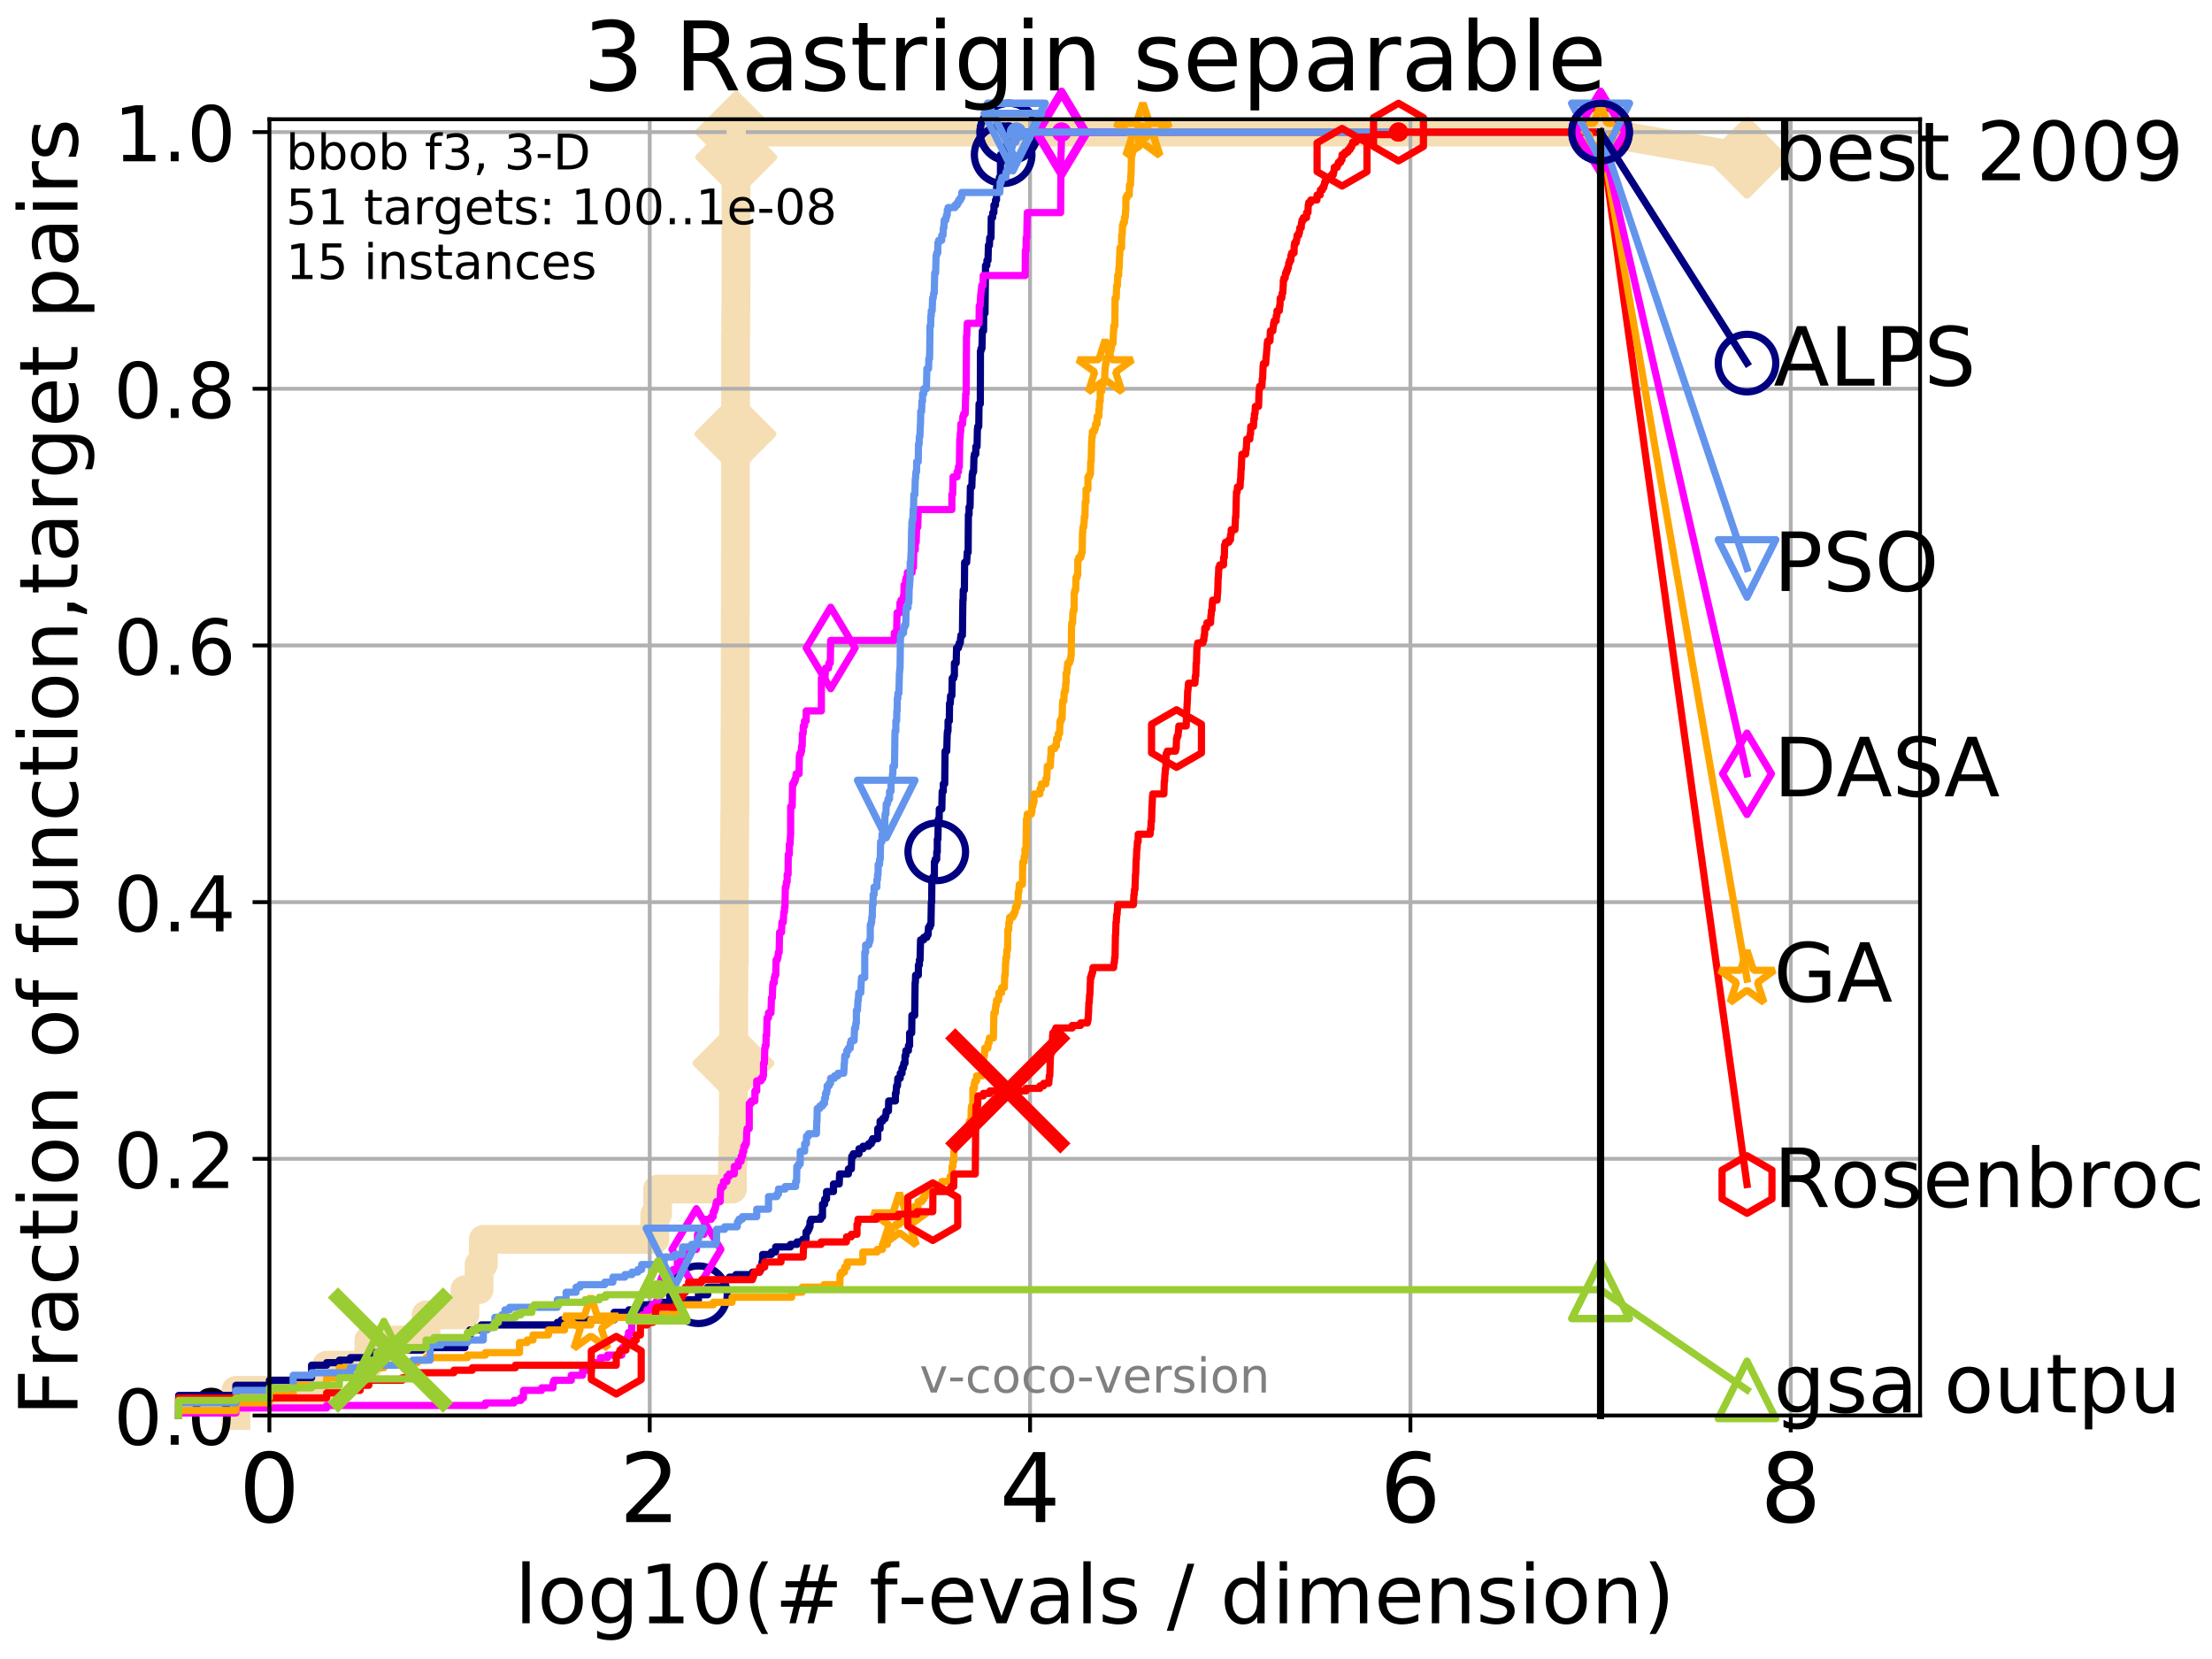 <?xml version="1.0" encoding="utf-8" standalone="no"?>
<!DOCTYPE svg PUBLIC "-//W3C//DTD SVG 1.1//EN"
  "http://www.w3.org/Graphics/SVG/1.1/DTD/svg11.dtd">
<!-- Created with matplotlib (http://matplotlib.org/) -->
<svg height="345.6pt" version="1.1" viewBox="0 0 460.8 345.6" width="460.8pt" xmlns="http://www.w3.org/2000/svg" xmlns:xlink="http://www.w3.org/1999/xlink">
 <defs>
  <style type="text/css">
*{stroke-linecap:butt;stroke-linejoin:round;}
  </style>
 </defs>
 <g id="figure_1">
  <g id="patch_1">
   <path d="M 0 345.6 
L 460.8 345.6 
L 460.8 0 
L 0 0 
z
" style="fill:#ffffff;"/>
  </g>
  <g id="axes_1">
   <g id="patch_2">
    <path d="M 56.12 294.88 
L 399.984 294.88 
L 399.984 24.84 
L 56.12 24.84 
z
" style="fill:#ffffff;"/>
   </g>
   <g id="line2d_1">
    <path d="M 49.144 294.88 
L 49.144 289.638 
L 68.046 289.638 
L 68.046 284.395 
L 76.834 284.395 
L 76.834 279.153 
L 88.76 279.153 
L 88.76 273.91 
L 96.846 273.91 
L 96.846 268.668 
L 99.803 268.668 
L 99.803 263.425 
L 100.685 263.425 
L 100.685 258.183 
L 136.408 258.183 
L 136.408 252.94 
L 136.991 252.94 
L 136.991 247.698 
L 152.588 247.698 
L 152.588 242.455 
L 152.693 242.455 
L 152.693 237.213 
L 152.777 237.213 
L 152.777 221.485 
L 152.86 221.485 
L 152.86 205.758 
L 152.901 205.758 
L 152.901 200.515 
L 152.963 200.515 
L 152.963 184.788 
L 153.004 184.788 
L 153.004 174.303 
L 153.066 174.303 
L 153.066 169.061 
L 153.107 169.061 
L 153.107 153.333 
L 153.127 153.333 
L 153.127 148.091 
L 153.148 148.091 
L 153.148 142.848 
L 153.168 142.848 
L 153.168 127.121 
L 153.188 127.121 
L 153.188 116.636 
L 153.209 116.636 
L 153.209 90.423 
L 153.229 90.423 
L 153.229 69.453 
L 153.269 69.453 
L 153.269 64.211 
L 153.31 64.211 
L 153.31 58.969 
L 153.33 58.969 
L 153.33 32.756 
L 153.37 32.756 
L 153.37 27.514 
L 333.43 27.514 
" style="fill:none;stroke:#f5deb3;stroke-linecap:square;stroke-width:6;"/>
   </g>
   <g id="line2d_2">
    <defs>
     <path d="M -0 7.778 
L 7.778 0 
L 0 -7.778 
L -7.778 -0 
z
" id="m9248325d13" style="stroke:#f5deb3;stroke-linejoin:miter;stroke-width:1.5;"/>
    </defs>
    <g>
     <use style="fill:#f5deb3;stroke:#f5deb3;stroke-linejoin:miter;stroke-width:1.5;" x="152.777" xlink:href="#m9248325d13" y="221.485"/>
     <use style="fill:#f5deb3;stroke:#f5deb3;stroke-linejoin:miter;stroke-width:1.5;" x="153.209" xlink:href="#m9248325d13" y="90.423"/>
     <use style="fill:#f5deb3;stroke:#f5deb3;stroke-linejoin:miter;stroke-width:1.5;" x="153.37" xlink:href="#m9248325d13" y="32.756"/>
     <use style="fill:#f5deb3;stroke:#f5deb3;stroke-linejoin:miter;stroke-width:1.5;" x="153.37" xlink:href="#m9248325d13" y="27.514"/>
     <use style="fill:#f5deb3;stroke:#f5deb3;stroke-linejoin:miter;stroke-width:1.5;" x="153.37" xlink:href="#m9248325d13" y="27.514"/>
     <use style="fill:#f5deb3;stroke:#f5deb3;stroke-linejoin:miter;stroke-width:1.5;" x="333.43" xlink:href="#m9248325d13" y="27.514"/>
    </g>
   </g>
   <g id="line2d_3">
    <path style="fill:none;stroke:#f5deb3;stroke-linecap:square;stroke-width:6;"/>
    <g/>
   </g>
   <g id="line2d_4">
    <path d="M 333.43 27.514 
L 363.934 32.861 
" style="fill:none;stroke:#f5deb3;stroke-linecap:square;stroke-width:6;"/>
    <g>
     <use style="fill:#f5deb3;stroke:#f5deb3;stroke-linejoin:miter;stroke-width:1.5;" x="333.43" xlink:href="#m9248325d13" y="27.514"/>
     <use style="fill:#f5deb3;stroke:#f5deb3;stroke-linejoin:miter;stroke-width:1.5;" x="363.934" xlink:href="#m9248325d13" y="32.861"/>
    </g>
   </g>
   <g id="matplotlib.axis_1">
    <g id="xtick_1">
     <g id="line2d_5">
      <path clip-path="url(#p2a8b042e56)" d="M 56.12 294.88 
L 56.12 24.84 
" style="fill:none;stroke:#b0b0b0;stroke-linecap:square;stroke-width:0.8;"/>
     </g>
     <g id="line2d_6">
      <defs>
       <path d="M 0 0 
L 0 3.5 
" id="m528b97fbe1" style="stroke:#000000;stroke-width:0.8;"/>
      </defs>
      <g>
       <use style="stroke:#000000;stroke-width:0.8;" x="56.12" xlink:href="#m528b97fbe1" y="294.88"/>
      </g>
     </g>
     <g id="text_1">
      <!-- 0 -->
      <defs>
       <path d="M 31.781 66.406 
Q 24.172 66.406 20.328 58.906 
Q 16.5 51.422 16.5 36.375 
Q 16.5 21.391 20.328 13.891 
Q 24.172 6.391 31.781 6.391 
Q 39.453 6.391 43.281 13.891 
Q 47.125 21.391 47.125 36.375 
Q 47.125 51.422 43.281 58.906 
Q 39.453 66.406 31.781 66.406 
z
M 31.781 74.219 
Q 44.047 74.219 50.516 64.516 
Q 56.984 54.828 56.984 36.375 
Q 56.984 17.969 50.516 8.266 
Q 44.047 -1.422 31.781 -1.422 
Q 19.531 -1.422 13.062 8.266 
Q 6.594 17.969 6.594 36.375 
Q 6.594 54.828 13.062 64.516 
Q 19.531 74.219 31.781 74.219 
z
" id="DejaVuSans-30"/>
      </defs>
      <g transform="translate(49.758 317.077)scale(0.2 -0.2)">
       <use xlink:href="#DejaVuSans-30"/>
      </g>
     </g>
    </g>
    <g id="xtick_2">
     <g id="line2d_7">
      <path clip-path="url(#p2a8b042e56)" d="M 135.351 294.88 
L 135.351 24.84 
" style="fill:none;stroke:#b0b0b0;stroke-linecap:square;stroke-width:0.8;"/>
     </g>
     <g id="line2d_8">
      <g>
       <use style="stroke:#000000;stroke-width:0.8;" x="135.351" xlink:href="#m528b97fbe1" y="294.88"/>
      </g>
     </g>
     <g id="text_2">
      <!-- 2 -->
      <defs>
       <path d="M 19.188 8.297 
L 53.609 8.297 
L 53.609 0 
L 7.328 0 
L 7.328 8.297 
Q 12.938 14.109 22.625 23.891 
Q 32.328 33.688 34.812 36.531 
Q 39.547 41.844 41.422 45.531 
Q 43.312 49.219 43.312 52.781 
Q 43.312 58.594 39.234 62.25 
Q 35.156 65.922 28.609 65.922 
Q 23.969 65.922 18.812 64.312 
Q 13.672 62.703 7.812 59.422 
L 7.812 69.391 
Q 13.766 71.781 18.938 73 
Q 24.125 74.219 28.422 74.219 
Q 39.75 74.219 46.484 68.547 
Q 53.219 62.891 53.219 53.422 
Q 53.219 48.922 51.531 44.891 
Q 49.859 40.875 45.406 35.406 
Q 44.188 33.984 37.641 27.219 
Q 31.109 20.453 19.188 8.297 
z
" id="DejaVuSans-32"/>
      </defs>
      <g transform="translate(128.989 317.077)scale(0.2 -0.2)">
       <use xlink:href="#DejaVuSans-32"/>
      </g>
     </g>
    </g>
    <g id="xtick_3">
     <g id="line2d_9">
      <path clip-path="url(#p2a8b042e56)" d="M 214.583 294.88 
L 214.583 24.84 
" style="fill:none;stroke:#b0b0b0;stroke-linecap:square;stroke-width:0.8;"/>
     </g>
     <g id="line2d_10">
      <g>
       <use style="stroke:#000000;stroke-width:0.8;" x="214.583" xlink:href="#m528b97fbe1" y="294.88"/>
      </g>
     </g>
     <g id="text_3">
      <!-- 4 -->
      <defs>
       <path d="M 37.797 64.312 
L 12.891 25.391 
L 37.797 25.391 
z
M 35.203 72.906 
L 47.609 72.906 
L 47.609 25.391 
L 58.016 25.391 
L 58.016 17.188 
L 47.609 17.188 
L 47.609 0 
L 37.797 0 
L 37.797 17.188 
L 4.891 17.188 
L 4.891 26.703 
z
" id="DejaVuSans-34"/>
      </defs>
      <g transform="translate(208.22 317.077)scale(0.2 -0.2)">
       <use xlink:href="#DejaVuSans-34"/>
      </g>
     </g>
    </g>
    <g id="xtick_4">
     <g id="line2d_11">
      <path clip-path="url(#p2a8b042e56)" d="M 293.814 294.88 
L 293.814 24.84 
" style="fill:none;stroke:#b0b0b0;stroke-linecap:square;stroke-width:0.8;"/>
     </g>
     <g id="line2d_12">
      <g>
       <use style="stroke:#000000;stroke-width:0.8;" x="293.814" xlink:href="#m528b97fbe1" y="294.88"/>
      </g>
     </g>
     <g id="text_4">
      <!-- 6 -->
      <defs>
       <path d="M 33.016 40.375 
Q 26.375 40.375 22.484 35.828 
Q 18.609 31.297 18.609 23.391 
Q 18.609 15.531 22.484 10.953 
Q 26.375 6.391 33.016 6.391 
Q 39.656 6.391 43.531 10.953 
Q 47.406 15.531 47.406 23.391 
Q 47.406 31.297 43.531 35.828 
Q 39.656 40.375 33.016 40.375 
z
M 52.594 71.297 
L 52.594 62.312 
Q 48.875 64.062 45.094 64.984 
Q 41.312 65.922 37.594 65.922 
Q 27.828 65.922 22.672 59.328 
Q 17.531 52.734 16.797 39.406 
Q 19.672 43.656 24.016 45.922 
Q 28.375 48.188 33.594 48.188 
Q 44.578 48.188 50.953 41.516 
Q 57.328 34.859 57.328 23.391 
Q 57.328 12.156 50.688 5.359 
Q 44.047 -1.422 33.016 -1.422 
Q 20.359 -1.422 13.672 8.266 
Q 6.984 17.969 6.984 36.375 
Q 6.984 53.656 15.188 63.938 
Q 23.391 74.219 37.203 74.219 
Q 40.922 74.219 44.703 73.484 
Q 48.484 72.75 52.594 71.297 
z
" id="DejaVuSans-36"/>
      </defs>
      <g transform="translate(287.452 317.077)scale(0.2 -0.2)">
       <use xlink:href="#DejaVuSans-36"/>
      </g>
     </g>
    </g>
    <g id="xtick_5">
     <g id="line2d_13">
      <path clip-path="url(#p2a8b042e56)" d="M 373.045 294.88 
L 373.045 24.84 
" style="fill:none;stroke:#b0b0b0;stroke-linecap:square;stroke-width:0.8;"/>
     </g>
     <g id="line2d_14">
      <g>
       <use style="stroke:#000000;stroke-width:0.8;" x="373.045" xlink:href="#m528b97fbe1" y="294.88"/>
      </g>
     </g>
     <g id="text_5">
      <!-- 8 -->
      <defs>
       <path d="M 31.781 34.625 
Q 24.75 34.625 20.719 30.859 
Q 16.703 27.094 16.703 20.516 
Q 16.703 13.922 20.719 10.156 
Q 24.75 6.391 31.781 6.391 
Q 38.812 6.391 42.859 10.172 
Q 46.922 13.969 46.922 20.516 
Q 46.922 27.094 42.891 30.859 
Q 38.875 34.625 31.781 34.625 
z
M 21.922 38.812 
Q 15.578 40.375 12.031 44.719 
Q 8.5 49.078 8.5 55.328 
Q 8.5 64.062 14.719 69.141 
Q 20.953 74.219 31.781 74.219 
Q 42.672 74.219 48.875 69.141 
Q 55.078 64.062 55.078 55.328 
Q 55.078 49.078 51.531 44.719 
Q 48 40.375 41.703 38.812 
Q 48.828 37.156 52.797 32.312 
Q 56.781 27.484 56.781 20.516 
Q 56.781 9.906 50.312 4.234 
Q 43.844 -1.422 31.781 -1.422 
Q 19.734 -1.422 13.25 4.234 
Q 6.781 9.906 6.781 20.516 
Q 6.781 27.484 10.781 32.312 
Q 14.797 37.156 21.922 38.812 
z
M 18.312 54.391 
Q 18.312 48.734 21.844 45.562 
Q 25.391 42.391 31.781 42.391 
Q 38.141 42.391 41.719 45.562 
Q 45.312 48.734 45.312 54.391 
Q 45.312 60.062 41.719 63.234 
Q 38.141 66.406 31.781 66.406 
Q 25.391 66.406 21.844 63.234 
Q 18.312 60.062 18.312 54.391 
z
" id="DejaVuSans-38"/>
      </defs>
      <g transform="translate(366.683 317.077)scale(0.2 -0.2)">
       <use xlink:href="#DejaVuSans-38"/>
      </g>
     </g>
    </g>
    <g id="text_6">
     <!-- log10(# f-evals / dimension) -->
     <defs>
      <path d="M 9.422 75.984 
L 18.406 75.984 
L 18.406 0 
L 9.422 0 
z
" id="DejaVuSans-6c"/>
      <path d="M 30.609 48.391 
Q 23.391 48.391 19.188 42.75 
Q 14.984 37.109 14.984 27.297 
Q 14.984 17.484 19.156 11.844 
Q 23.344 6.203 30.609 6.203 
Q 37.797 6.203 41.984 11.859 
Q 46.188 17.531 46.188 27.297 
Q 46.188 37.016 41.984 42.703 
Q 37.797 48.391 30.609 48.391 
z
M 30.609 56 
Q 42.328 56 49.016 48.375 
Q 55.719 40.766 55.719 27.297 
Q 55.719 13.875 49.016 6.219 
Q 42.328 -1.422 30.609 -1.422 
Q 18.844 -1.422 12.172 6.219 
Q 5.516 13.875 5.516 27.297 
Q 5.516 40.766 12.172 48.375 
Q 18.844 56 30.609 56 
z
" id="DejaVuSans-6f"/>
      <path d="M 45.406 27.984 
Q 45.406 37.75 41.375 43.109 
Q 37.359 48.484 30.078 48.484 
Q 22.859 48.484 18.828 43.109 
Q 14.797 37.75 14.797 27.984 
Q 14.797 18.266 18.828 12.891 
Q 22.859 7.516 30.078 7.516 
Q 37.359 7.516 41.375 12.891 
Q 45.406 18.266 45.406 27.984 
z
M 54.391 6.781 
Q 54.391 -7.172 48.188 -13.984 
Q 42 -20.797 29.203 -20.797 
Q 24.469 -20.797 20.266 -20.094 
Q 16.062 -19.391 12.109 -17.922 
L 12.109 -9.188 
Q 16.062 -11.328 19.922 -12.344 
Q 23.781 -13.375 27.781 -13.375 
Q 36.625 -13.375 41.016 -8.766 
Q 45.406 -4.156 45.406 5.172 
L 45.406 9.625 
Q 42.625 4.781 38.281 2.391 
Q 33.938 0 27.875 0 
Q 17.828 0 11.672 7.656 
Q 5.516 15.328 5.516 27.984 
Q 5.516 40.672 11.672 48.328 
Q 17.828 56 27.875 56 
Q 33.938 56 38.281 53.609 
Q 42.625 51.219 45.406 46.391 
L 45.406 54.688 
L 54.391 54.688 
z
" id="DejaVuSans-67"/>
      <path d="M 12.406 8.297 
L 28.516 8.297 
L 28.516 63.922 
L 10.984 60.406 
L 10.984 69.391 
L 28.422 72.906 
L 38.281 72.906 
L 38.281 8.297 
L 54.391 8.297 
L 54.391 0 
L 12.406 0 
z
" id="DejaVuSans-31"/>
      <path d="M 31 75.875 
Q 24.469 64.656 21.281 53.656 
Q 18.109 42.672 18.109 31.391 
Q 18.109 20.125 21.312 9.062 
Q 24.516 -2 31 -13.188 
L 23.188 -13.188 
Q 15.875 -1.703 12.234 9.375 
Q 8.594 20.453 8.594 31.391 
Q 8.594 42.281 12.203 53.312 
Q 15.828 64.359 23.188 75.875 
z
" id="DejaVuSans-28"/>
      <path d="M 51.125 44 
L 36.922 44 
L 32.812 27.688 
L 47.125 27.688 
z
M 43.797 71.781 
L 38.719 51.516 
L 52.984 51.516 
L 58.109 71.781 
L 65.922 71.781 
L 60.891 51.516 
L 76.125 51.516 
L 76.125 44 
L 58.984 44 
L 54.984 27.688 
L 70.516 27.688 
L 70.516 20.219 
L 53.078 20.219 
L 48 0 
L 40.188 0 
L 45.219 20.219 
L 30.906 20.219 
L 25.875 0 
L 18.016 0 
L 23.094 20.219 
L 7.719 20.219 
L 7.719 27.688 
L 24.906 27.688 
L 29 44 
L 13.281 44 
L 13.281 51.516 
L 30.906 51.516 
L 35.891 71.781 
z
" id="DejaVuSans-23"/>
      <path id="DejaVuSans-20"/>
      <path d="M 37.109 75.984 
L 37.109 68.5 
L 28.516 68.5 
Q 23.688 68.5 21.797 66.547 
Q 19.922 64.594 19.922 59.516 
L 19.922 54.688 
L 34.719 54.688 
L 34.719 47.703 
L 19.922 47.703 
L 19.922 0 
L 10.891 0 
L 10.891 47.703 
L 2.297 47.703 
L 2.297 54.688 
L 10.891 54.688 
L 10.891 58.5 
Q 10.891 67.625 15.141 71.797 
Q 19.391 75.984 28.609 75.984 
z
" id="DejaVuSans-66"/>
      <path d="M 4.891 31.391 
L 31.203 31.391 
L 31.203 23.391 
L 4.891 23.391 
z
" id="DejaVuSans-2d"/>
      <path d="M 56.203 29.594 
L 56.203 25.203 
L 14.891 25.203 
Q 15.484 15.922 20.484 11.062 
Q 25.484 6.203 34.422 6.203 
Q 39.594 6.203 44.453 7.469 
Q 49.312 8.734 54.109 11.281 
L 54.109 2.781 
Q 49.266 0.734 44.188 -0.344 
Q 39.109 -1.422 33.891 -1.422 
Q 20.797 -1.422 13.156 6.188 
Q 5.516 13.812 5.516 26.812 
Q 5.516 40.234 12.766 48.109 
Q 20.016 56 32.328 56 
Q 43.359 56 49.781 48.891 
Q 56.203 41.797 56.203 29.594 
z
M 47.219 32.234 
Q 47.125 39.594 43.094 43.984 
Q 39.062 48.391 32.422 48.391 
Q 24.906 48.391 20.391 44.141 
Q 15.875 39.891 15.188 32.172 
z
" id="DejaVuSans-65"/>
      <path d="M 2.984 54.688 
L 12.5 54.688 
L 29.594 8.797 
L 46.688 54.688 
L 56.203 54.688 
L 35.688 0 
L 23.484 0 
z
" id="DejaVuSans-76"/>
      <path d="M 34.281 27.484 
Q 23.391 27.484 19.188 25 
Q 14.984 22.516 14.984 16.5 
Q 14.984 11.719 18.141 8.906 
Q 21.297 6.109 26.703 6.109 
Q 34.188 6.109 38.703 11.406 
Q 43.219 16.703 43.219 25.484 
L 43.219 27.484 
z
M 52.203 31.203 
L 52.203 0 
L 43.219 0 
L 43.219 8.297 
Q 40.141 3.328 35.547 0.953 
Q 30.953 -1.422 24.312 -1.422 
Q 15.922 -1.422 10.953 3.297 
Q 6 8.016 6 15.922 
Q 6 25.141 12.172 29.828 
Q 18.359 34.516 30.609 34.516 
L 43.219 34.516 
L 43.219 35.406 
Q 43.219 41.609 39.141 45 
Q 35.062 48.391 27.688 48.391 
Q 23 48.391 18.547 47.266 
Q 14.109 46.141 10.016 43.891 
L 10.016 52.203 
Q 14.938 54.109 19.578 55.047 
Q 24.219 56 28.609 56 
Q 40.484 56 46.344 49.844 
Q 52.203 43.703 52.203 31.203 
z
" id="DejaVuSans-61"/>
      <path d="M 44.281 53.078 
L 44.281 44.578 
Q 40.484 46.531 36.375 47.5 
Q 32.281 48.484 27.875 48.484 
Q 21.188 48.484 17.844 46.438 
Q 14.5 44.391 14.5 40.281 
Q 14.5 37.156 16.891 35.375 
Q 19.281 33.594 26.516 31.984 
L 29.594 31.297 
Q 39.156 29.25 43.188 25.516 
Q 47.219 21.781 47.219 15.094 
Q 47.219 7.469 41.188 3.016 
Q 35.156 -1.422 24.609 -1.422 
Q 20.219 -1.422 15.453 -0.562 
Q 10.688 0.297 5.422 2 
L 5.422 11.281 
Q 10.406 8.688 15.234 7.391 
Q 20.062 6.109 24.812 6.109 
Q 31.156 6.109 34.562 8.281 
Q 37.984 10.453 37.984 14.406 
Q 37.984 18.062 35.516 20.016 
Q 33.062 21.969 24.703 23.781 
L 21.578 24.516 
Q 13.234 26.266 9.516 29.906 
Q 5.812 33.547 5.812 39.891 
Q 5.812 47.609 11.281 51.797 
Q 16.75 56 26.812 56 
Q 31.781 56 36.172 55.266 
Q 40.578 54.547 44.281 53.078 
z
" id="DejaVuSans-73"/>
      <path d="M 25.391 72.906 
L 33.688 72.906 
L 8.297 -9.281 
L 0 -9.281 
z
" id="DejaVuSans-2f"/>
      <path d="M 45.406 46.391 
L 45.406 75.984 
L 54.391 75.984 
L 54.391 0 
L 45.406 0 
L 45.406 8.203 
Q 42.578 3.328 38.25 0.953 
Q 33.938 -1.422 27.875 -1.422 
Q 17.969 -1.422 11.734 6.484 
Q 5.516 14.406 5.516 27.297 
Q 5.516 40.188 11.734 48.094 
Q 17.969 56 27.875 56 
Q 33.938 56 38.25 53.625 
Q 42.578 51.266 45.406 46.391 
z
M 14.797 27.297 
Q 14.797 17.391 18.875 11.75 
Q 22.953 6.109 30.078 6.109 
Q 37.203 6.109 41.297 11.75 
Q 45.406 17.391 45.406 27.297 
Q 45.406 37.203 41.297 42.844 
Q 37.203 48.484 30.078 48.484 
Q 22.953 48.484 18.875 42.844 
Q 14.797 37.203 14.797 27.297 
z
" id="DejaVuSans-64"/>
      <path d="M 9.422 54.688 
L 18.406 54.688 
L 18.406 0 
L 9.422 0 
z
M 9.422 75.984 
L 18.406 75.984 
L 18.406 64.594 
L 9.422 64.594 
z
" id="DejaVuSans-69"/>
      <path d="M 52 44.188 
Q 55.375 50.25 60.062 53.125 
Q 64.75 56 71.094 56 
Q 79.641 56 84.281 50.016 
Q 88.922 44.047 88.922 33.016 
L 88.922 0 
L 79.891 0 
L 79.891 32.719 
Q 79.891 40.578 77.094 44.375 
Q 74.312 48.188 68.609 48.188 
Q 61.625 48.188 57.562 43.547 
Q 53.516 38.922 53.516 30.906 
L 53.516 0 
L 44.484 0 
L 44.484 32.719 
Q 44.484 40.625 41.703 44.406 
Q 38.922 48.188 33.109 48.188 
Q 26.219 48.188 22.156 43.531 
Q 18.109 38.875 18.109 30.906 
L 18.109 0 
L 9.078 0 
L 9.078 54.688 
L 18.109 54.688 
L 18.109 46.188 
Q 21.188 51.219 25.484 53.609 
Q 29.781 56 35.688 56 
Q 41.656 56 45.828 52.969 
Q 50 49.953 52 44.188 
z
" id="DejaVuSans-6d"/>
      <path d="M 54.891 33.016 
L 54.891 0 
L 45.906 0 
L 45.906 32.719 
Q 45.906 40.484 42.875 44.328 
Q 39.844 48.188 33.797 48.188 
Q 26.516 48.188 22.312 43.547 
Q 18.109 38.922 18.109 30.906 
L 18.109 0 
L 9.078 0 
L 9.078 54.688 
L 18.109 54.688 
L 18.109 46.188 
Q 21.344 51.125 25.703 53.562 
Q 30.078 56 35.797 56 
Q 45.219 56 50.047 50.172 
Q 54.891 44.344 54.891 33.016 
z
" id="DejaVuSans-6e"/>
      <path d="M 8.016 75.875 
L 15.828 75.875 
Q 23.141 64.359 26.781 53.312 
Q 30.422 42.281 30.422 31.391 
Q 30.422 20.453 26.781 9.375 
Q 23.141 -1.703 15.828 -13.188 
L 8.016 -13.188 
Q 14.5 -2 17.703 9.062 
Q 20.906 20.125 20.906 31.391 
Q 20.906 42.672 17.703 53.656 
Q 14.5 64.656 8.016 75.875 
z
" id="DejaVuSans-29"/>
     </defs>
     <g transform="translate(107.211 338.154)scale(0.17 -0.17)">
      <use xlink:href="#DejaVuSans-6c"/>
      <use x="27.783" xlink:href="#DejaVuSans-6f"/>
      <use x="88.965" xlink:href="#DejaVuSans-67"/>
      <use x="152.441" xlink:href="#DejaVuSans-31"/>
      <use x="216.064" xlink:href="#DejaVuSans-30"/>
      <use x="279.688" xlink:href="#DejaVuSans-28"/>
      <use x="318.701" xlink:href="#DejaVuSans-23"/>
      <use x="402.49" xlink:href="#DejaVuSans-20"/>
      <use x="434.277" xlink:href="#DejaVuSans-66"/>
      <use x="469.404" xlink:href="#DejaVuSans-2d"/>
      <use x="505.488" xlink:href="#DejaVuSans-65"/>
      <use x="567.012" xlink:href="#DejaVuSans-76"/>
      <use x="626.191" xlink:href="#DejaVuSans-61"/>
      <use x="687.471" xlink:href="#DejaVuSans-6c"/>
      <use x="715.254" xlink:href="#DejaVuSans-73"/>
      <use x="767.354" xlink:href="#DejaVuSans-20"/>
      <use x="799.141" xlink:href="#DejaVuSans-2f"/>
      <use x="832.832" xlink:href="#DejaVuSans-20"/>
      <use x="864.619" xlink:href="#DejaVuSans-64"/>
      <use x="928.096" xlink:href="#DejaVuSans-69"/>
      <use x="955.879" xlink:href="#DejaVuSans-6d"/>
      <use x="1053.291" xlink:href="#DejaVuSans-65"/>
      <use x="1114.814" xlink:href="#DejaVuSans-6e"/>
      <use x="1178.193" xlink:href="#DejaVuSans-73"/>
      <use x="1230.293" xlink:href="#DejaVuSans-69"/>
      <use x="1258.076" xlink:href="#DejaVuSans-6f"/>
      <use x="1319.258" xlink:href="#DejaVuSans-6e"/>
      <use x="1382.637" xlink:href="#DejaVuSans-29"/>
     </g>
    </g>
   </g>
   <g id="matplotlib.axis_2">
    <g id="ytick_1">
     <g id="line2d_15">
      <path clip-path="url(#p2a8b042e56)" d="M 56.12 294.88 
L 399.984 294.88 
" style="fill:none;stroke:#b0b0b0;stroke-linecap:square;stroke-width:0.8;"/>
     </g>
     <g id="line2d_16">
      <defs>
       <path d="M 0 0 
L -3.5 0 
" id="mdb629adab0" style="stroke:#000000;stroke-width:0.8;"/>
      </defs>
      <g>
       <use style="stroke:#000000;stroke-width:0.8;" x="56.12" xlink:href="#mdb629adab0" y="294.88"/>
      </g>
     </g>
     <g id="text_7">
      <!-- 0.0 -->
      <defs>
       <path d="M 10.688 12.406 
L 21 12.406 
L 21 0 
L 10.688 0 
z
" id="DejaVuSans-2e"/>
      </defs>
      <g transform="translate(23.675 300.959)scale(0.16 -0.16)">
       <use xlink:href="#DejaVuSans-30"/>
       <use x="63.623" xlink:href="#DejaVuSans-2e"/>
       <use x="95.41" xlink:href="#DejaVuSans-30"/>
      </g>
     </g>
    </g>
    <g id="ytick_2">
     <g id="line2d_17">
      <path clip-path="url(#p2a8b042e56)" d="M 56.12 241.407 
L 399.984 241.407 
" style="fill:none;stroke:#b0b0b0;stroke-linecap:square;stroke-width:0.8;"/>
     </g>
     <g id="line2d_18">
      <g>
       <use style="stroke:#000000;stroke-width:0.8;" x="56.12" xlink:href="#mdb629adab0" y="241.407"/>
      </g>
     </g>
     <g id="text_8">
      <!-- 0.2 -->
      <g transform="translate(23.675 247.485)scale(0.16 -0.16)">
       <use xlink:href="#DejaVuSans-30"/>
       <use x="63.623" xlink:href="#DejaVuSans-2e"/>
       <use x="95.41" xlink:href="#DejaVuSans-32"/>
      </g>
     </g>
    </g>
    <g id="ytick_3">
     <g id="line2d_19">
      <path clip-path="url(#p2a8b042e56)" d="M 56.12 187.933 
L 399.984 187.933 
" style="fill:none;stroke:#b0b0b0;stroke-linecap:square;stroke-width:0.8;"/>
     </g>
     <g id="line2d_20">
      <g>
       <use style="stroke:#000000;stroke-width:0.8;" x="56.12" xlink:href="#mdb629adab0" y="187.933"/>
      </g>
     </g>
     <g id="text_9">
      <!-- 0.4 -->
      <g transform="translate(23.675 194.012)scale(0.16 -0.16)">
       <use xlink:href="#DejaVuSans-30"/>
       <use x="63.623" xlink:href="#DejaVuSans-2e"/>
       <use x="95.41" xlink:href="#DejaVuSans-34"/>
      </g>
     </g>
    </g>
    <g id="ytick_4">
     <g id="line2d_21">
      <path clip-path="url(#p2a8b042e56)" d="M 56.12 134.46 
L 399.984 134.46 
" style="fill:none;stroke:#b0b0b0;stroke-linecap:square;stroke-width:0.8;"/>
     </g>
     <g id="line2d_22">
      <g>
       <use style="stroke:#000000;stroke-width:0.8;" x="56.12" xlink:href="#mdb629adab0" y="134.46"/>
      </g>
     </g>
     <g id="text_10">
      <!-- 0.6 -->
      <g transform="translate(23.675 140.539)scale(0.16 -0.16)">
       <use xlink:href="#DejaVuSans-30"/>
       <use x="63.623" xlink:href="#DejaVuSans-2e"/>
       <use x="95.41" xlink:href="#DejaVuSans-36"/>
      </g>
     </g>
    </g>
    <g id="ytick_5">
     <g id="line2d_23">
      <path clip-path="url(#p2a8b042e56)" d="M 56.12 80.987 
L 399.984 80.987 
" style="fill:none;stroke:#b0b0b0;stroke-linecap:square;stroke-width:0.8;"/>
     </g>
     <g id="line2d_24">
      <g>
       <use style="stroke:#000000;stroke-width:0.8;" x="56.12" xlink:href="#mdb629adab0" y="80.987"/>
      </g>
     </g>
     <g id="text_11">
      <!-- 0.8 -->
      <g transform="translate(23.675 87.066)scale(0.16 -0.16)">
       <use xlink:href="#DejaVuSans-30"/>
       <use x="63.623" xlink:href="#DejaVuSans-2e"/>
       <use x="95.41" xlink:href="#DejaVuSans-38"/>
      </g>
     </g>
    </g>
    <g id="ytick_6">
     <g id="line2d_25">
      <path clip-path="url(#p2a8b042e56)" d="M 56.12 27.514 
L 399.984 27.514 
" style="fill:none;stroke:#b0b0b0;stroke-linecap:square;stroke-width:0.8;"/>
     </g>
     <g id="line2d_26">
      <g>
       <use style="stroke:#000000;stroke-width:0.8;" x="56.12" xlink:href="#mdb629adab0" y="27.514"/>
      </g>
     </g>
     <g id="text_12">
      <!-- 1.0 -->
      <g transform="translate(23.675 33.592)scale(0.16 -0.16)">
       <use xlink:href="#DejaVuSans-31"/>
       <use x="63.623" xlink:href="#DejaVuSans-2e"/>
       <use x="95.41" xlink:href="#DejaVuSans-30"/>
      </g>
     </g>
    </g>
    <g id="text_13">
     <!-- Fraction of function,target pairs -->
     <defs>
      <path d="M 9.812 72.906 
L 51.703 72.906 
L 51.703 64.594 
L 19.672 64.594 
L 19.672 43.109 
L 48.578 43.109 
L 48.578 34.812 
L 19.672 34.812 
L 19.672 0 
L 9.812 0 
z
" id="DejaVuSans-46"/>
      <path d="M 41.109 46.297 
Q 39.594 47.172 37.812 47.578 
Q 36.031 48 33.891 48 
Q 26.266 48 22.188 43.047 
Q 18.109 38.094 18.109 28.812 
L 18.109 0 
L 9.078 0 
L 9.078 54.688 
L 18.109 54.688 
L 18.109 46.188 
Q 20.953 51.172 25.484 53.578 
Q 30.031 56 36.531 56 
Q 37.453 56 38.578 55.875 
Q 39.703 55.766 41.062 55.516 
z
" id="DejaVuSans-72"/>
      <path d="M 48.781 52.594 
L 48.781 44.188 
Q 44.969 46.297 41.141 47.344 
Q 37.312 48.391 33.406 48.391 
Q 24.656 48.391 19.812 42.844 
Q 14.984 37.312 14.984 27.297 
Q 14.984 17.281 19.812 11.734 
Q 24.656 6.203 33.406 6.203 
Q 37.312 6.203 41.141 7.25 
Q 44.969 8.297 48.781 10.406 
L 48.781 2.094 
Q 45.016 0.344 40.984 -0.531 
Q 36.969 -1.422 32.422 -1.422 
Q 20.062 -1.422 12.781 6.344 
Q 5.516 14.109 5.516 27.297 
Q 5.516 40.672 12.859 48.328 
Q 20.219 56 33.016 56 
Q 37.156 56 41.109 55.141 
Q 45.062 54.297 48.781 52.594 
z
" id="DejaVuSans-63"/>
      <path d="M 18.312 70.219 
L 18.312 54.688 
L 36.812 54.688 
L 36.812 47.703 
L 18.312 47.703 
L 18.312 18.016 
Q 18.312 11.328 20.141 9.422 
Q 21.969 7.516 27.594 7.516 
L 36.812 7.516 
L 36.812 0 
L 27.594 0 
Q 17.188 0 13.234 3.875 
Q 9.281 7.766 9.281 18.016 
L 9.281 47.703 
L 2.688 47.703 
L 2.688 54.688 
L 9.281 54.688 
L 9.281 70.219 
z
" id="DejaVuSans-74"/>
      <path d="M 8.5 21.578 
L 8.5 54.688 
L 17.484 54.688 
L 17.484 21.922 
Q 17.484 14.156 20.5 10.266 
Q 23.531 6.391 29.594 6.391 
Q 36.859 6.391 41.078 11.031 
Q 45.312 15.672 45.312 23.688 
L 45.312 54.688 
L 54.297 54.688 
L 54.297 0 
L 45.312 0 
L 45.312 8.406 
Q 42.047 3.422 37.719 1 
Q 33.406 -1.422 27.688 -1.422 
Q 18.266 -1.422 13.375 4.438 
Q 8.5 10.297 8.5 21.578 
z
M 31.109 56 
z
" id="DejaVuSans-75"/>
      <path d="M 11.719 12.406 
L 22.016 12.406 
L 22.016 4 
L 14.016 -11.625 
L 7.719 -11.625 
L 11.719 4 
z
" id="DejaVuSans-2c"/>
      <path d="M 18.109 8.203 
L 18.109 -20.797 
L 9.078 -20.797 
L 9.078 54.688 
L 18.109 54.688 
L 18.109 46.391 
Q 20.953 51.266 25.266 53.625 
Q 29.594 56 35.594 56 
Q 45.562 56 51.781 48.094 
Q 58.016 40.188 58.016 27.297 
Q 58.016 14.406 51.781 6.484 
Q 45.562 -1.422 35.594 -1.422 
Q 29.594 -1.422 25.266 0.953 
Q 20.953 3.328 18.109 8.203 
z
M 48.688 27.297 
Q 48.688 37.203 44.609 42.844 
Q 40.531 48.484 33.406 48.484 
Q 26.266 48.484 22.188 42.844 
Q 18.109 37.203 18.109 27.297 
Q 18.109 17.391 22.188 11.75 
Q 26.266 6.109 33.406 6.109 
Q 40.531 6.109 44.609 11.75 
Q 48.688 17.391 48.688 27.297 
z
" id="DejaVuSans-70"/>
     </defs>
     <g transform="translate(16.14 294.999)rotate(-90)scale(0.17 -0.17)">
      <use xlink:href="#DejaVuSans-46"/>
      <use x="57.41" xlink:href="#DejaVuSans-72"/>
      <use x="98.523" xlink:href="#DejaVuSans-61"/>
      <use x="159.803" xlink:href="#DejaVuSans-63"/>
      <use x="214.783" xlink:href="#DejaVuSans-74"/>
      <use x="253.992" xlink:href="#DejaVuSans-69"/>
      <use x="281.775" xlink:href="#DejaVuSans-6f"/>
      <use x="342.957" xlink:href="#DejaVuSans-6e"/>
      <use x="406.336" xlink:href="#DejaVuSans-20"/>
      <use x="438.123" xlink:href="#DejaVuSans-6f"/>
      <use x="499.305" xlink:href="#DejaVuSans-66"/>
      <use x="534.51" xlink:href="#DejaVuSans-20"/>
      <use x="566.297" xlink:href="#DejaVuSans-66"/>
      <use x="601.502" xlink:href="#DejaVuSans-75"/>
      <use x="664.881" xlink:href="#DejaVuSans-6e"/>
      <use x="728.26" xlink:href="#DejaVuSans-63"/>
      <use x="783.24" xlink:href="#DejaVuSans-74"/>
      <use x="822.449" xlink:href="#DejaVuSans-69"/>
      <use x="850.232" xlink:href="#DejaVuSans-6f"/>
      <use x="911.414" xlink:href="#DejaVuSans-6e"/>
      <use x="974.793" xlink:href="#DejaVuSans-2c"/>
      <use x="1006.58" xlink:href="#DejaVuSans-74"/>
      <use x="1045.789" xlink:href="#DejaVuSans-61"/>
      <use x="1107.068" xlink:href="#DejaVuSans-72"/>
      <use x="1148.166" xlink:href="#DejaVuSans-67"/>
      <use x="1211.643" xlink:href="#DejaVuSans-65"/>
      <use x="1273.166" xlink:href="#DejaVuSans-74"/>
      <use x="1312.375" xlink:href="#DejaVuSans-20"/>
      <use x="1344.162" xlink:href="#DejaVuSans-70"/>
      <use x="1407.639" xlink:href="#DejaVuSans-61"/>
      <use x="1468.918" xlink:href="#DejaVuSans-69"/>
      <use x="1496.701" xlink:href="#DejaVuSans-72"/>
      <use x="1537.814" xlink:href="#DejaVuSans-73"/>
     </g>
    </g>
   </g>
   <g id="line2d_27">
    <defs>
     <path d="M 0 1.5 
C 0.398 1.5 0.779 1.342 1.061 1.061 
C 1.342 0.779 1.5 0.398 1.5 0 
C 1.5 -0.398 1.342 -0.779 1.061 -1.061 
C 0.779 -1.342 0.398 -1.5 0 -1.5 
C -0.398 -1.5 -0.779 -1.342 -1.061 -1.061 
C -1.342 -0.779 -1.5 -0.398 -1.5 0 
C -1.5 0.398 -1.342 0.779 -1.061 1.061 
C -0.779 1.342 -0.398 1.5 0 1.5 
z
" id="m326545b155" style="stroke:#f5deb3;"/>
    </defs>
    <g>
     <use style="fill:#f5deb3;stroke:#f5deb3;" x="153.37" xlink:href="#m326545b155" y="27.514"/>
     <use style="fill:#f5deb3;stroke:#f5deb3;" x="153.37" xlink:href="#m326545b155" y="27.514"/>
    </g>
   </g>
   <g id="line2d_28">
    <defs>
     <path d="M 0 1.5 
C 0.398 1.5 0.779 1.342 1.061 1.061 
C 1.342 0.779 1.5 0.398 1.5 0 
C 1.5 -0.398 1.342 -0.779 1.061 -1.061 
C 0.779 -1.342 0.398 -1.5 0 -1.5 
C -0.398 -1.5 -0.779 -1.342 -1.061 -1.061 
C -1.342 -0.779 -1.5 -0.398 -1.5 0 
C -1.5 0.398 -1.342 0.779 -1.061 1.061 
C -0.779 1.342 -0.398 1.5 0 1.5 
z
" id="mab569d9340" style="stroke:#000080;"/>
    </defs>
    <g>
     <use style="fill:#000080;stroke:#000080;" x="210.161" xlink:href="#mab569d9340" y="27.514"/>
     <use style="fill:#000080;stroke:#000080;" x="210.161" xlink:href="#mab569d9340" y="27.514"/>
    </g>
   </g>
   <g id="line2d_29">
    <path d="M 37.219 294.88 
L 37.219 290.686 
L 49.144 290.686 
L 49.144 288.589 
L 56.12 288.589 
L 56.12 287.541 
L 61.07 287.541 
L 61.07 287.016 
L 64.909 287.016 
L 64.909 284.395 
L 68.046 284.395 
L 68.046 283.871 
L 70.698 283.871 
L 70.698 283.347 
L 72.995 283.347 
L 72.995 282.822 
L 76.834 282.822 
L 76.834 281.774 
L 79.971 281.774 
L 79.971 281.25 
L 87.877 281.25 
L 87.877 280.725 
L 96.846 280.725 
L 96.846 279.153 
L 97.375 279.153 
L 97.375 278.628 
L 97.889 278.628 
L 97.889 277.056 
L 100.25 277.056 
L 100.25 276.007 
L 116.102 276.007 
L 116.102 275.483 
L 116.958 275.483 
L 116.958 274.959 
L 127.94 274.959 
L 127.94 273.386 
L 131.003 273.386 
L 131.003 272.862 
L 133.917 272.862 
L 133.917 271.813 
L 136.622 271.813 
L 136.622 271.289 
L 143.366 271.289 
L 143.366 270.765 
L 145.496 270.765 
L 145.496 269.716 
L 147.42 269.716 
L 147.42 268.143 
L 150.815 268.143 
L 150.815 266.571 
L 151.944 266.571 
L 151.944 266.046 
L 153.31 266.046 
L 153.31 265.522 
L 156.773 265.522 
L 156.773 264.998 
L 158.259 264.998 
L 158.259 264.474 
L 158.53 264.474 
L 158.53 263.949 
L 158.737 263.949 
L 158.737 262.901 
L 158.869 262.901 
L 158.869 261.328 
L 160.698 261.328 
L 160.698 260.804 
L 161.582 260.804 
L 161.582 259.755 
L 164.66 259.755 
L 164.66 259.231 
L 166.044 259.231 
L 166.044 258.707 
L 167.217 258.707 
L 167.217 258.183 
L 167.913 258.183 
L 167.913 256.61 
L 168.273 256.61 
L 168.273 256.086 
L 168.55 256.086 
L 168.55 255.561 
L 168.74 255.561 
L 168.74 254.513 
L 168.937 254.513 
L 168.937 253.989 
L 170.955 253.989 
L 170.955 253.464 
L 171.342 253.464 
L 171.342 250.843 
L 171.796 250.843 
L 171.796 249.795 
L 172.184 249.795 
L 172.184 248.222 
L 173.626 248.222 
L 173.626 246.649 
L 174.817 246.649 
L 174.91 244.552 
L 176.742 244.552 
L 176.742 243.504 
L 177.347 243.504 
L 177.436 240.882 
L 177.742 240.882 
L 177.742 240.358 
L 178.939 240.358 
L 178.939 239.31 
L 179.774 239.31 
L 179.774 238.785 
L 180.951 238.785 
L 180.951 238.261 
L 181.517 238.261 
L 181.517 237.737 
L 181.774 237.737 
L 181.774 237.213 
L 182.855 237.213 
L 182.855 235.116 
L 183.341 235.116 
L 183.341 233.543 
L 183.879 233.543 
L 183.879 233.019 
L 184.384 233.019 
L 184.384 232.495 
L 184.533 232.495 
L 184.598 231.446 
L 185.077 231.446 
L 185.128 229.349 
L 186.53 229.349 
L 186.53 227.776 
L 186.662 227.776 
L 186.769 226.204 
L 186.964 226.204 
L 187.03 224.631 
L 187.534 224.631 
L 187.534 223.582 
L 187.909 223.582 
L 187.909 222.534 
L 188.166 222.534 
L 188.166 222.01 
L 188.278 222.01 
L 188.278 221.485 
L 188.53 221.485 
L 188.53 219.913 
L 188.711 219.913 
L 188.711 218.864 
L 189.24 218.864 
L 189.25 217.816 
L 189.486 217.816 
L 189.486 215.194 
L 189.917 215.194 
L 189.969 211.525 
L 190.545 211.525 
L 190.635 204.709 
L 190.688 204.709 
L 190.739 203.137 
L 191.311 203.137 
L 191.32 201.04 
L 191.523 201.04 
L 191.523 199.991 
L 191.66 199.991 
L 191.769 195.797 
L 192.417 195.797 
L 192.417 195.273 
L 193.074 195.273 
L 193.074 194.749 
L 193.335 194.749 
L 193.417 193.176 
L 193.723 193.176 
L 193.723 192.652 
L 193.935 192.652 
L 194.017 187.933 
L 194.083 187.933 
L 194.13 183.215 
L 194.319 183.215 
L 194.319 182.691 
L 194.639 182.691 
L 194.655 179.546 
L 194.82 179.546 
L 194.82 179.021 
L 195.129 179.021 
L 195.147 177.449 
L 195.258 177.449 
L 195.26 174.827 
L 195.383 174.827 
L 195.465 170.633 
L 195.645 170.633 
L 195.674 168.536 
L 196.196 168.536 
L 196.273 164.867 
L 196.506 164.867 
L 196.509 163.294 
L 196.799 163.294 
L 196.876 156.479 
L 197.224 156.479 
L 197.321 152.809 
L 197.365 152.809 
L 197.365 152.285 
L 197.488 152.285 
L 197.5 150.188 
L 197.763 150.188 
L 197.808 146.518 
L 197.97 146.518 
L 198.015 144.945 
L 198.285 144.945 
L 198.365 141.275 
L 198.691 141.275 
L 198.691 140.751 
L 198.822 140.751 
L 198.822 138.13 
L 199.19 138.13 
L 199.268 134.984 
L 199.663 134.984 
L 199.663 134.46 
L 199.825 134.46 
L 199.825 133.936 
L 200.045 133.936 
L 200.109 132.887 
L 200.167 132.887 
L 200.167 132.363 
L 200.485 132.363 
L 200.585 125.024 
L 200.634 125.024 
L 200.665 122.927 
L 200.902 122.927 
L 200.949 117.16 
L 201.372 117.16 
L 201.468 115.587 
L 201.489 115.587 
L 201.489 115.063 
L 201.681 115.063 
L 201.735 107.199 
L 201.876 107.199 
L 201.876 105.627 
L 202.082 105.627 
L 202.15 101.433 
L 202.446 101.433 
L 202.536 98.811 
L 202.622 98.811 
L 202.622 98.287 
L 202.817 98.287 
L 202.893 95.142 
L 202.979 95.142 
L 202.979 94.617 
L 203.272 94.617 
L 203.272 93.045 
L 203.537 93.045 
L 203.61 89.375 
L 203.672 89.375 
L 203.672 88.851 
L 203.892 88.851 
L 203.956 84.132 
L 204.219 84.132 
L 204.247 73.123 
L 204.367 73.123 
L 204.367 72.599 
L 204.559 72.599 
L 204.643 68.929 
L 204.896 68.929 
L 204.927 65.259 
L 205.195 65.259 
L 205.303 55.299 
L 205.576 55.299 
L 205.595 54.25 
L 205.82 54.25 
L 205.905 51.105 
L 206.118 51.105 
L 206.173 49.532 
L 206.443 49.532 
L 206.497 45.338 
L 206.777 45.338 
L 206.823 44.29 
L 207.044 44.29 
L 207.06 42.717 
L 207.381 42.717 
L 207.381 41.668 
L 207.588 41.668 
L 207.614 39.047 
L 207.89 39.047 
L 207.89 38.523 
L 208.106 38.523 
L 208.185 36.95 
L 208.411 36.95 
L 208.428 32.232 
L 208.974 32.232 
L 208.974 31.708 
L 209.674 31.708 
L 209.674 30.135 
L 209.905 30.135 
L 209.963 28.038 
L 210.161 28.038 
L 210.161 27.514 
L 333.43 27.514 
L 333.43 27.514 
" style="fill:none;stroke:#000080;stroke-linecap:square;stroke-width:1.5;"/>
   </g>
   <g id="line2d_30">
    <defs>
     <path d="M 0 6 
C 1.591 6 3.117 5.368 4.243 4.243 
C 5.368 3.117 6 1.591 6 0 
C 6 -1.591 5.368 -3.117 4.243 -4.243 
C 3.117 -5.368 1.591 -6 0 -6 
C -1.591 -6 -3.117 -5.368 -4.243 -4.243 
C -5.368 -3.117 -6 -1.591 -6 0 
C -6 1.591 -5.368 3.117 -4.243 4.243 
C -3.117 5.368 -1.591 6 0 6 
z
" id="m46b4ece7d8" style="stroke:#000080;stroke-width:1.5;"/>
    </defs>
    <g>
     <use style="fill-opacity:0;stroke:#000080;stroke-width:1.5;" x="145.496" xlink:href="#m46b4ece7d8" y="269.716"/>
     <use style="fill-opacity:0;stroke:#000080;stroke-width:1.5;" x="195.147" xlink:href="#m46b4ece7d8" y="177.449"/>
     <use style="fill-opacity:0;stroke:#000080;stroke-width:1.5;" x="208.974" xlink:href="#m46b4ece7d8" y="32.232"/>
     <use style="fill-opacity:0;stroke:#000080;stroke-width:1.5;" x="210.161" xlink:href="#m46b4ece7d8" y="27.514"/>
     <use style="fill-opacity:0;stroke:#000080;stroke-width:1.5;" x="210.161" xlink:href="#m46b4ece7d8" y="27.514"/>
     <use style="fill-opacity:0;stroke:#000080;stroke-width:1.5;" x="333.43" xlink:href="#m46b4ece7d8" y="27.514"/>
    </g>
   </g>
   <g id="line2d_31">
    <path style="fill:none;stroke:#000080;stroke-linecap:square;stroke-width:1.5;"/>
    <g/>
   </g>
   <g id="line2d_32">
    <defs>
     <path d="M 0 1.5 
C 0.398 1.5 0.779 1.342 1.061 1.061 
C 1.342 0.779 1.5 0.398 1.5 0 
C 1.5 -0.398 1.342 -0.779 1.061 -1.061 
C 0.779 -1.342 0.398 -1.5 0 -1.5 
C -0.398 -1.5 -0.779 -1.342 -1.061 -1.061 
C -1.342 -0.779 -1.5 -0.398 -1.5 0 
C -1.5 0.398 -1.342 0.779 -1.061 1.061 
C -0.779 1.342 -0.398 1.5 0 1.5 
z
" id="m002a5e7932" style="stroke:#ff00ff;"/>
    </defs>
    <g>
     <use style="fill:#ff00ff;stroke:#ff00ff;" x="221.146" xlink:href="#m002a5e7932" y="27.514"/>
     <use style="fill:#ff00ff;stroke:#ff00ff;" x="221.146" xlink:href="#m002a5e7932" y="27.514"/>
    </g>
   </g>
   <g id="line2d_33">
    <path d="M 37.219 294.88 
L 37.219 294.356 
L 49.144 294.356 
L 49.144 293.307 
L 68.046 293.307 
L 68.046 292.783 
L 101.11 292.783 
L 101.11 292.259 
L 107.078 292.259 
L 107.078 291.735 
L 108.501 291.735 
L 108.501 291.21 
L 109.038 291.21 
L 109.038 289.638 
L 112.824 289.638 
L 112.824 289.113 
L 115.201 289.113 
L 115.201 288.065 
L 115.385 288.065 
L 115.385 287.541 
L 119.003 287.541 
L 119.003 286.492 
L 121.356 286.492 
L 121.356 285.444 
L 123.195 285.444 
L 123.195 283.871 
L 125.066 283.871 
L 125.066 282.822 
L 126.563 282.822 
L 126.563 282.298 
L 129.539 282.298 
L 129.62 280.725 
L 130.248 280.725 
L 130.325 279.153 
L 130.63 279.153 
L 130.63 278.628 
L 130.929 278.628 
L 130.929 277.58 
L 131.584 277.58 
L 131.655 274.959 
L 133.411 274.959 
L 133.411 274.434 
L 133.792 274.434 
L 133.792 273.91 
L 134.768 273.91 
L 134.768 272.862 
L 135.523 272.862 
L 135.523 272.337 
L 135.86 272.337 
L 135.86 271.813 
L 136.675 271.813 
L 136.675 271.289 
L 136.887 271.289 
L 136.887 270.765 
L 137.198 270.765 
L 137.301 267.619 
L 137.555 267.619 
L 137.656 266.571 
L 137.855 266.571 
L 137.855 266.046 
L 138.725 266.046 
L 138.725 265.522 
L 139.19 265.522 
L 139.19 264.998 
L 140.215 264.998 
L 140.215 264.474 
L 141.099 264.474 
L 141.099 262.901 
L 141.263 262.901 
L 141.263 261.852 
L 142.442 261.852 
L 142.517 260.28 
L 145.077 260.28 
L 145.077 259.231 
L 145.304 259.231 
L 145.304 257.134 
L 146.634 257.134 
L 146.634 256.086 
L 146.753 256.086 
L 146.812 253.989 
L 148.171 253.989 
L 148.171 253.464 
L 148.574 253.464 
L 148.574 252.416 
L 148.838 252.416 
L 148.838 251.892 
L 149.021 251.892 
L 149.124 250.843 
L 149.252 250.843 
L 149.252 250.319 
L 150.027 250.319 
L 150.1 247.698 
L 150.246 247.698 
L 150.246 247.173 
L 150.698 247.173 
L 150.698 246.125 
L 151.434 246.125 
L 151.434 245.076 
L 151.901 245.076 
L 151.901 244.552 
L 152.963 244.552 
L 152.963 242.979 
L 153.807 242.979 
L 153.807 241.931 
L 154.386 241.931 
L 154.386 240.882 
L 154.706 240.882 
L 154.706 239.834 
L 154.946 239.834 
L 154.946 238.785 
L 155.273 238.785 
L 155.273 238.261 
L 155.488 238.261 
L 155.559 235.64 
L 155.63 235.64 
L 155.63 235.116 
L 156.083 235.116 
L 156.083 229.873 
L 156.49 229.873 
L 156.49 229.349 
L 157.262 229.349 
L 157.262 227.252 
L 157.643 227.252 
L 157.643 225.155 
L 158.545 225.155 
L 158.545 224.631 
L 158.913 224.631 
L 158.913 224.107 
L 159.044 224.107 
L 159.058 221.485 
L 159.245 221.485 
L 159.317 218.34 
L 159.402 218.34 
L 159.402 217.816 
L 159.585 217.816 
L 159.585 215.719 
L 159.711 215.719 
L 159.78 212.049 
L 160.083 212.049 
L 160.083 211 
L 160.606 211 
L 160.711 207.855 
L 160.894 207.855 
L 160.972 205.234 
L 161.037 205.234 
L 161.037 204.709 
L 161.292 204.709 
L 161.305 203.661 
L 161.419 203.661 
L 161.419 203.137 
L 161.607 203.137 
L 161.657 199.991 
L 161.928 199.991 
L 161.928 199.467 
L 162.074 199.467 
L 162.147 198.418 
L 162.315 198.418 
L 162.399 194.224 
L 162.811 194.224 
L 162.88 192.127 
L 163.167 192.127 
L 163.269 190.03 
L 163.405 190.03 
L 163.427 188.982 
L 163.528 188.982 
L 163.595 184.788 
L 163.76 184.788 
L 163.826 183.739 
L 163.979 183.739 
L 163.979 182.167 
L 164.173 182.167 
L 164.206 177.973 
L 164.429 177.973 
L 164.429 175.876 
L 164.577 175.876 
L 164.681 173.779 
L 164.702 173.779 
L 164.713 168.012 
L 165.032 168.012 
L 165.104 163.294 
L 165.386 163.294 
L 165.386 162.77 
L 165.625 162.77 
L 165.625 162.245 
L 165.753 162.245 
L 165.85 161.197 
L 166.463 161.197 
L 166.51 157.527 
L 166.603 157.527 
L 166.603 157.003 
L 166.853 157.003 
L 166.853 156.479 
L 166.981 156.479 
L 166.981 155.43 
L 167.118 155.43 
L 167.154 152.809 
L 167.316 152.809 
L 167.333 151.236 
L 167.591 151.236 
L 167.591 150.188 
L 167.948 150.188 
L 167.948 148.091 
L 171.106 148.091 
L 171.106 141.275 
L 171.858 141.275 
L 171.947 139.703 
L 171.981 139.703 
L 171.981 139.178 
L 172.617 139.178 
L 172.689 138.13 
L 172.962 138.13 
L 173.046 133.412 
L 186.3 133.412 
L 186.3 131.839 
L 186.775 131.839 
L 186.872 127.645 
L 187.482 127.645 
L 187.482 125.548 
L 187.683 125.548 
L 187.683 125.024 
L 188.182 125.024 
L 188.233 123.975 
L 188.317 123.975 
L 188.325 121.878 
L 188.657 121.878 
L 188.657 120.83 
L 188.791 120.83 
L 188.791 120.306 
L 189.018 120.306 
L 189.018 119.257 
L 190.005 119.257 
L 190.005 118.209 
L 190.29 118.209 
L 190.347 114.539 
L 190.67 114.539 
L 190.674 112.966 
L 190.855 112.966 
L 190.953 109.821 
L 191.191 109.821 
L 191.289 106.151 
L 198.291 106.151 
L 198.291 103.005 
L 198.46 103.005 
L 198.536 99.336 
L 199.381 99.336 
L 199.381 98.287 
L 199.663 98.287 
L 199.663 97.239 
L 199.85 97.239 
L 199.936 91.472 
L 199.989 91.472 
L 200.1 89.899 
L 200.129 89.899 
L 200.167 88.326 
L 200.524 88.326 
L 200.576 86.754 
L 200.736 86.754 
L 200.736 86.229 
L 201.065 86.229 
L 201.171 82.035 
L 201.267 82.035 
L 201.344 69.978 
L 201.395 69.978 
L 201.489 67.356 
L 203.952 67.356 
L 203.995 63.687 
L 204.177 63.687 
L 204.274 61.59 
L 204.301 61.59 
L 204.398 60.541 
L 204.437 60.541 
L 204.504 59.493 
L 204.792 59.493 
L 204.816 57.396 
L 213.561 57.396 
L 213.6 52.153 
L 213.756 52.153 
L 213.773 49.532 
L 213.891 49.532 
L 213.99 44.29 
L 220.948 44.29 
L 221.032 31.708 
L 221.062 31.708 
L 221.146 27.514 
L 333.43 27.514 
L 333.43 27.514 
" style="fill:none;stroke:#ff00ff;stroke-linecap:square;stroke-width:1.5;"/>
   </g>
   <g id="line2d_34">
    <defs>
     <path d="M -0 8.485 
L 5.091 0 
L 0 -8.485 
L -5.091 -0 
z
" id="m0ef9cc2749" style="stroke:#ff00ff;stroke-linejoin:miter;stroke-width:1.5;"/>
    </defs>
    <g>
     <use style="fill-opacity:0;stroke:#ff00ff;stroke-linejoin:miter;stroke-width:1.5;" x="145.077" xlink:href="#m0ef9cc2749" y="260.28"/>
     <use style="fill-opacity:0;stroke:#ff00ff;stroke-linejoin:miter;stroke-width:1.5;" x="173.046" xlink:href="#m0ef9cc2749" y="134.984"/>
     <use style="fill-opacity:0;stroke:#ff00ff;stroke-linejoin:miter;stroke-width:1.5;" x="221.146" xlink:href="#m0ef9cc2749" y="28.038"/>
     <use style="fill-opacity:0;stroke:#ff00ff;stroke-linejoin:miter;stroke-width:1.5;" x="221.146" xlink:href="#m0ef9cc2749" y="27.514"/>
     <use style="fill-opacity:0;stroke:#ff00ff;stroke-linejoin:miter;stroke-width:1.5;" x="221.146" xlink:href="#m0ef9cc2749" y="27.514"/>
     <use style="fill-opacity:0;stroke:#ff00ff;stroke-linejoin:miter;stroke-width:1.5;" x="333.43" xlink:href="#m0ef9cc2749" y="27.514"/>
    </g>
   </g>
   <g id="line2d_35">
    <path style="fill:none;stroke:#ff00ff;stroke-linecap:square;stroke-width:1.5;"/>
    <g/>
   </g>
   <g id="line2d_36">
    <defs>
     <path d="M 0 1.5 
C 0.398 1.5 0.779 1.342 1.061 1.061 
C 1.342 0.779 1.5 0.398 1.5 0 
C 1.5 -0.398 1.342 -0.779 1.061 -1.061 
C 0.779 -1.342 0.398 -1.5 0 -1.5 
C -0.398 -1.5 -0.779 -1.342 -1.061 -1.061 
C -1.342 -0.779 -1.5 -0.398 -1.5 0 
C -1.5 0.398 -1.342 0.779 -1.061 1.061 
C -0.779 1.342 -0.398 1.5 0 1.5 
z
" id="me66fa108ee" style="stroke:#ffa500;"/>
    </defs>
    <g>
     <use style="fill:#ffa500;stroke:#ffa500;" x="238.086" xlink:href="#me66fa108ee" y="27.514"/>
     <use style="fill:#ffa500;stroke:#ffa500;" x="238.086" xlink:href="#me66fa108ee" y="27.514"/>
    </g>
   </g>
   <g id="line2d_37">
    <path d="M 37.219 294.88 
L 37.219 293.832 
L 49.144 293.832 
L 49.144 292.259 
L 56.12 292.259 
L 56.12 290.686 
L 61.07 290.686 
L 61.07 288.589 
L 68.046 288.589 
L 68.046 287.016 
L 70.698 287.016 
L 70.698 284.919 
L 79.971 284.919 
L 79.971 284.395 
L 84.921 284.395 
L 84.921 283.871 
L 86.947 283.871 
L 86.947 283.347 
L 88.76 283.347 
L 88.76 282.822 
L 97.375 282.822 
L 97.375 282.298 
L 101.11 282.298 
L 101.11 281.774 
L 108.225 281.774 
L 108.225 279.677 
L 109.815 279.677 
L 109.815 279.153 
L 111.035 279.153 
L 111.035 278.104 
L 114.251 278.104 
L 114.251 277.056 
L 117.614 277.056 
L 117.614 276.007 
L 123.078 276.007 
L 123.078 274.959 
L 127.851 274.959 
L 127.851 274.434 
L 137.095 274.434 
L 137.095 273.91 
L 140.301 273.91 
L 140.301 273.386 
L 141.425 273.386 
L 141.425 272.337 
L 141.862 272.337 
L 141.862 271.813 
L 148.601 271.813 
L 148.601 271.289 
L 152.504 271.289 
L 152.504 270.24 
L 164.93 270.24 
L 164.93 269.192 
L 167.109 269.192 
L 167.109 268.143 
L 171.65 268.143 
L 171.65 267.619 
L 174.961 267.619 
L 174.996 265.522 
L 175.28 265.522 
L 175.28 264.998 
L 175.926 264.998 
L 175.953 263.949 
L 176.46 263.949 
L 176.46 262.901 
L 179.744 262.901 
L 179.744 260.804 
L 182.753 260.804 
L 182.753 260.28 
L 183.828 260.28 
L 183.828 259.231 
L 184.852 259.231 
L 184.852 257.658 
L 185.61 257.658 
L 185.702 256.086 
L 185.724 256.086 
L 185.724 255.561 
L 186.627 255.561 
L 186.627 255.037 
L 187.37 255.037 
L 187.37 254.513 
L 188.845 254.513 
L 188.944 253.464 
L 189.96 253.464 
L 189.96 251.892 
L 190.417 251.892 
L 190.417 251.367 
L 191.254 251.367 
L 191.254 250.319 
L 192.037 250.319 
L 192.037 249.795 
L 192.442 249.795 
L 192.442 249.27 
L 192.745 249.27 
L 192.745 248.222 
L 193.024 248.222 
L 193.024 247.698 
L 193.916 247.698 
L 193.916 247.173 
L 196.198 247.173 
L 196.198 246.125 
L 197.817 246.125 
L 197.923 245.076 
L 198.275 245.076 
L 198.326 242.979 
L 198.511 242.979 
L 198.511 241.931 
L 198.691 241.931 
L 198.735 238.785 
L 198.976 238.785 
L 198.976 238.261 
L 199.112 238.261 
L 199.112 237.737 
L 199.869 237.737 
L 199.869 237.213 
L 200.021 237.213 
L 200.021 236.164 
L 201.449 236.164 
L 201.449 235.64 
L 201.651 235.64 
L 201.666 234.592 
L 201.935 234.592 
L 201.935 233.543 
L 202.27 233.543 
L 202.325 230.922 
L 202.404 230.922 
L 202.404 230.398 
L 202.657 230.398 
L 202.664 226.728 
L 202.962 226.728 
L 202.962 225.679 
L 203.109 225.679 
L 203.109 225.155 
L 203.439 225.155 
L 203.439 224.107 
L 204.654 224.107 
L 204.717 220.437 
L 204.915 220.437 
L 204.915 219.913 
L 205.081 219.913 
L 205.137 218.34 
L 205.806 218.34 
L 205.806 217.291 
L 206.044 217.291 
L 206.1 216.243 
L 206.943 216.243 
L 207.045 211 
L 207.334 211 
L 207.425 209.428 
L 207.589 209.428 
L 207.589 208.379 
L 208.02 208.379 
L 208.089 206.806 
L 208.647 206.806 
L 208.647 205.758 
L 209.219 205.758 
L 209.304 203.137 
L 209.418 203.137 
L 209.47 200.515 
L 209.541 200.515 
L 209.541 199.467 
L 209.701 199.467 
L 209.741 197.894 
L 209.893 197.894 
L 209.951 193.7 
L 210.123 193.7 
L 210.182 192.127 
L 210.334 192.127 
L 210.334 191.079 
L 210.969 191.079 
L 210.969 190.555 
L 211.268 190.555 
L 211.268 190.03 
L 211.487 190.03 
L 211.528 188.982 
L 211.86 188.982 
L 211.86 188.458 
L 211.997 188.458 
L 212.105 186.885 
L 212.11 186.885 
L 212.119 185.836 
L 212.245 185.836 
L 212.34 184.264 
L 212.983 184.264 
L 213.058 179.546 
L 213.348 179.546 
L 213.348 178.497 
L 213.517 178.497 
L 213.517 176.924 
L 213.726 176.924 
L 213.835 170.633 
L 213.978 170.633 
L 213.978 169.585 
L 214.861 169.585 
L 214.861 169.061 
L 214.973 169.061 
L 214.973 168.012 
L 215.15 168.012 
L 215.15 167.488 
L 215.276 167.488 
L 215.276 166.964 
L 215.413 166.964 
L 215.416 165.391 
L 216.64 165.391 
L 216.64 164.342 
L 216.939 164.342 
L 216.939 163.294 
L 217.862 163.294 
L 217.862 162.245 
L 218.078 162.245 
L 218.175 159.624 
L 218.813 159.624 
L 218.874 157.527 
L 218.953 157.527 
L 218.956 155.954 
L 219.718 155.954 
L 219.718 155.43 
L 220.061 155.43 
L 220.107 153.857 
L 220.46 153.857 
L 220.46 152.809 
L 220.734 152.809 
L 220.818 150.188 
L 221.072 150.188 
L 221.072 149.663 
L 221.261 149.663 
L 221.341 146.518 
L 221.387 146.518 
L 221.387 145.994 
L 221.643 145.994 
L 221.643 144.421 
L 221.779 144.421 
L 221.779 143.897 
L 221.966 143.897 
L 222.002 142.324 
L 222.1 142.324 
L 222.1 140.227 
L 222.272 140.227 
L 222.305 139.178 
L 222.4 139.178 
L 222.42 138.13 
L 222.807 138.13 
L 222.807 137.606 
L 222.995 137.606 
L 223.097 136.557 
L 223.15 136.557 
L 223.224 130.266 
L 223.272 130.266 
L 223.272 129.742 
L 223.452 129.742 
L 223.49 127.645 
L 223.593 127.645 
L 223.593 127.121 
L 223.757 127.121 
L 223.787 123.451 
L 223.898 123.451 
L 223.898 122.927 
L 224.087 122.927 
L 224.141 120.306 
L 224.375 120.306 
L 224.375 119.781 
L 224.508 119.781 
L 224.537 116.636 
L 224.73 116.636 
L 224.73 116.112 
L 225.166 116.112 
L 225.166 115.587 
L 225.284 115.587 
L 225.284 115.063 
L 225.442 115.063 
L 225.507 110.869 
L 225.556 110.869 
L 225.589 109.821 
L 225.74 109.821 
L 225.83 108.772 
L 225.859 108.772 
L 225.859 107.724 
L 226.014 107.724 
L 226.074 104.578 
L 226.242 104.578 
L 226.242 101.957 
L 226.641 101.957 
L 226.641 99.336 
L 226.95 99.336 
L 226.95 98.811 
L 227.163 98.811 
L 227.215 96.19 
L 227.309 96.19 
L 227.405 91.996 
L 227.438 91.996 
L 227.474 90.948 
L 227.556 90.948 
L 227.556 89.899 
L 227.963 89.899 
L 227.963 89.375 
L 228.151 89.375 
L 228.233 88.326 
L 228.55 88.326 
L 228.55 86.754 
L 228.901 86.754 
L 228.928 85.181 
L 229.033 85.181 
L 229.033 83.608 
L 229.197 83.608 
L 229.197 81.511 
L 229.516 81.511 
L 229.622 79.938 
L 229.89 79.938 
L 229.89 79.414 
L 230.103 79.414 
L 230.2 76.793 
L 230.232 76.793 
L 230.323 75.744 
L 230.434 75.744 
L 230.437 74.696 
L 230.87 74.696 
L 230.932 73.647 
L 231.011 73.647 
L 231.011 73.123 
L 231.407 73.123 
L 231.407 72.599 
L 231.538 72.599 
L 231.538 71.55 
L 231.86 71.55 
L 231.956 68.929 
L 232.008 68.929 
L 232.008 67.881 
L 232.255 67.881 
L 232.286 62.114 
L 232.527 62.114 
L 232.617 59.493 
L 232.781 59.493 
L 232.833 57.396 
L 233.033 57.396 
L 233.074 55.823 
L 233.144 55.823 
L 233.239 53.202 
L 233.274 53.202 
L 233.302 51.629 
L 233.652 51.629 
L 233.664 49.008 
L 233.771 49.008 
L 233.838 46.911 
L 233.982 46.911 
L 233.982 46.387 
L 234.235 46.387 
L 234.235 45.338 
L 234.408 45.338 
L 234.483 43.765 
L 234.538 43.765 
L 234.543 41.144 
L 234.8 41.144 
L 234.8 40.62 
L 235.249 40.62 
L 235.286 38.523 
L 235.496 38.523 
L 235.572 36.426 
L 235.611 36.426 
L 235.719 32.232 
L 235.88 32.232 
L 235.88 31.183 
L 236.338 31.183 
L 236.338 30.659 
L 237.132 30.659 
L 237.167 29.086 
L 237.986 29.086 
L 238.086 27.514 
L 333.43 27.514 
L 333.43 27.514 
" style="fill:none;stroke:#ffa500;stroke-linecap:square;stroke-width:1.5;"/>
   </g>
   <g id="line2d_38">
    <defs>
     <path d="M 0 -6 
L -1.347 -1.854 
L -5.706 -1.854 
L -2.18 0.708 
L -3.527 4.854 
L -0 2.292 
L 3.527 4.854 
L 2.18 0.708 
L 5.706 -1.854 
L 1.347 -1.854 
z
" id="mea26163457" style="stroke:#ffa500;stroke-linejoin:bevel;stroke-width:1.5;"/>
    </defs>
    <g>
     <use style="fill-opacity:0;stroke:#ffa500;stroke-linejoin:bevel;stroke-width:1.5;" x="123.078" xlink:href="#mea26163457" y="276.007"/>
     <use style="fill-opacity:0;stroke:#ffa500;stroke-linejoin:bevel;stroke-width:1.5;" x="187.37" xlink:href="#mea26163457" y="254.513"/>
     <use style="fill-opacity:0;stroke:#ffa500;stroke-linejoin:bevel;stroke-width:1.5;" x="230.232" xlink:href="#mea26163457" y="76.793"/>
     <use style="fill-opacity:0;stroke:#ffa500;stroke-linejoin:bevel;stroke-width:1.5;" x="238.086" xlink:href="#mea26163457" y="27.514"/>
     <use style="fill-opacity:0;stroke:#ffa500;stroke-linejoin:bevel;stroke-width:1.5;" x="238.086" xlink:href="#mea26163457" y="27.514"/>
     <use style="fill-opacity:0;stroke:#ffa500;stroke-linejoin:bevel;stroke-width:1.5;" x="333.43" xlink:href="#mea26163457" y="27.514"/>
    </g>
   </g>
   <g id="line2d_39">
    <path style="fill:none;stroke:#ffa500;stroke-linecap:square;stroke-width:1.5;"/>
    <g/>
   </g>
   <g id="line2d_40">
    <defs>
     <path d="M 0 1.5 
C 0.398 1.5 0.779 1.342 1.061 1.061 
C 1.342 0.779 1.5 0.398 1.5 0 
C 1.5 -0.398 1.342 -0.779 1.061 -1.061 
C 0.779 -1.342 0.398 -1.5 0 -1.5 
C -0.398 -1.5 -0.779 -1.342 -1.061 -1.061 
C -1.342 -0.779 -1.5 -0.398 -1.5 0 
C -1.5 0.398 -1.342 0.779 -1.061 1.061 
C -0.779 1.342 -0.398 1.5 0 1.5 
z
" id="m71ffde54df" style="stroke:#6495ed;"/>
    </defs>
    <g>
     <use style="fill:#6495ed;stroke:#6495ed;" x="211.737" xlink:href="#m71ffde54df" y="27.514"/>
     <use style="fill:#6495ed;stroke:#6495ed;" x="211.737" xlink:href="#m71ffde54df" y="27.514"/>
    </g>
   </g>
   <g id="line2d_41">
    <path d="M 37.219 294.88 
L 37.219 292.259 
L 49.144 292.259 
L 49.144 289.638 
L 56.12 289.638 
L 56.12 289.113 
L 61.07 289.113 
L 61.07 286.492 
L 64.909 286.492 
L 64.909 285.968 
L 72.995 285.968 
L 72.995 284.919 
L 76.834 284.919 
L 76.834 284.395 
L 82.623 284.395 
L 82.623 283.871 
L 85.964 283.871 
L 85.964 283.347 
L 89.599 283.347 
L 89.599 280.201 
L 91.897 280.201 
L 91.897 279.677 
L 97.375 279.677 
L 97.375 279.153 
L 100.685 279.153 
L 100.685 277.056 
L 101.525 277.056 
L 101.525 276.531 
L 102.712 276.531 
L 102.712 276.007 
L 103.09 276.007 
L 103.09 274.434 
L 104.524 274.434 
L 104.524 273.91 
L 105.199 273.91 
L 105.199 272.862 
L 106.164 272.862 
L 106.164 272.337 
L 116.102 272.337 
L 116.102 270.765 
L 117.933 270.765 
L 117.933 269.192 
L 120.012 269.192 
L 120.012 268.143 
L 120.831 268.143 
L 120.831 267.619 
L 125.979 267.619 
L 125.979 267.095 
L 127.673 267.095 
L 127.673 266.046 
L 130.171 266.046 
L 130.171 265.522 
L 131.655 265.522 
L 131.655 264.998 
L 132.889 264.998 
L 132.889 264.474 
L 133.666 264.474 
L 133.666 263.425 
L 137.352 263.425 
L 137.352 262.901 
L 138.344 262.901 
L 138.344 261.852 
L 140.599 261.852 
L 140.599 261.328 
L 142.135 261.328 
L 142.174 259.755 
L 144.071 259.755 
L 144.071 259.231 
L 149.098 259.231 
L 149.098 258.707 
L 149.278 258.707 
L 149.278 256.086 
L 150.955 256.086 
L 150.955 255.561 
L 153.59 255.561 
L 153.63 254.513 
L 153.944 254.513 
L 153.944 253.989 
L 154.631 253.989 
L 154.631 253.464 
L 157.643 253.464 
L 157.643 251.892 
L 160.096 251.892 
L 160.096 249.27 
L 161.83 249.27 
L 161.83 248.746 
L 162.171 248.746 
L 162.171 247.698 
L 163.561 247.698 
L 163.561 247.173 
L 165.743 247.173 
L 165.743 246.125 
L 165.947 246.125 
L 165.996 242.979 
L 166.35 242.979 
L 166.35 242.455 
L 166.705 242.455 
L 166.705 239.834 
L 167.626 239.834 
L 167.626 238.261 
L 167.991 238.261 
L 168.008 236.689 
L 168.433 236.689 
L 168.433 236.164 
L 170.086 236.164 
L 170.147 233.543 
L 170.2 233.543 
L 170.245 230.922 
L 170.78 230.922 
L 170.78 230.398 
L 171.349 230.398 
L 171.349 229.873 
L 171.761 229.873 
L 171.761 228.825 
L 171.967 228.825 
L 171.967 227.776 
L 172.191 227.776 
L 172.191 227.252 
L 172.305 227.252 
L 172.305 226.204 
L 172.715 226.204 
L 172.715 225.679 
L 173.026 225.679 
L 173.026 224.631 
L 173.841 224.631 
L 173.841 224.107 
L 174.561 224.107 
L 174.561 223.582 
L 175.768 223.582 
L 175.877 221.485 
L 175.921 221.485 
L 175.986 219.913 
L 176.349 219.913 
L 176.402 218.864 
L 176.716 218.864 
L 176.716 218.34 
L 177.136 218.34 
L 177.136 217.291 
L 177.287 217.291 
L 177.287 216.767 
L 177.926 216.767 
L 178.022 214.146 
L 178.251 214.146 
L 178.294 213.097 
L 178.402 213.097 
L 178.402 210.476 
L 178.626 210.476 
L 178.728 208.379 
L 178.802 208.379 
L 178.889 206.806 
L 179.317 206.806 
L 179.419 204.185 
L 179.463 204.185 
L 179.463 203.661 
L 180.135 203.661 
L 180.147 198.418 
L 180.325 198.418 
L 180.325 196.846 
L 180.988 196.846 
L 180.988 196.321 
L 181.145 196.321 
L 181.145 195.797 
L 181.292 195.797 
L 181.292 192.652 
L 181.462 192.652 
L 181.462 192.127 
L 181.595 192.127 
L 181.595 191.079 
L 181.712 191.079 
L 181.751 188.458 
L 181.882 188.458 
L 181.882 186.361 
L 182.088 186.361 
L 182.088 184.788 
L 182.676 184.788 
L 182.676 183.215 
L 182.808 183.215 
L 182.808 182.167 
L 182.92 182.167 
L 182.938 180.07 
L 183.232 180.07 
L 183.232 179.021 
L 183.369 179.021 
L 183.443 175.352 
L 183.721 175.352 
L 183.745 173.779 
L 184.264 173.779 
L 184.371 169.585 
L 184.549 169.585 
L 184.618 167.488 
L 184.878 167.488 
L 184.878 166.964 
L 184.997 166.964 
L 184.997 166.439 
L 185.311 166.439 
L 185.311 164.867 
L 185.61 164.867 
L 185.61 162.77 
L 185.846 162.77 
L 185.931 161.197 
L 186.001 161.197 
L 186.016 159.624 
L 186.336 159.624 
L 186.436 152.809 
L 186.448 152.809 
L 186.448 152.285 
L 186.624 152.285 
L 186.624 150.188 
L 186.783 150.188 
L 186.824 148.091 
L 186.895 148.091 
L 186.927 145.469 
L 187.047 145.469 
L 187.047 144.421 
L 187.264 144.421 
L 187.359 140.227 
L 187.379 140.227 
L 187.479 139.178 
L 187.501 139.178 
L 187.584 132.363 
L 187.797 132.363 
L 187.797 131.839 
L 188.235 131.839 
L 188.235 130.79 
L 188.401 130.79 
L 188.401 130.266 
L 188.673 130.266 
L 188.773 126.596 
L 189.159 126.596 
L 189.159 125.548 
L 189.329 125.548 
L 189.404 122.403 
L 189.458 122.403 
L 189.557 120.83 
L 189.577 120.83 
L 189.604 117.16 
L 189.699 117.16 
L 189.796 115.063 
L 189.825 115.063 
L 189.902 110.345 
L 189.945 110.345 
L 189.955 108.772 
L 190.06 108.772 
L 190.06 108.248 
L 190.182 108.248 
L 190.208 106.151 
L 190.302 106.151 
L 190.365 103.005 
L 190.591 103.005 
L 190.663 99.86 
L 190.706 99.86 
L 190.805 98.287 
L 190.946 98.287 
L 190.957 96.19 
L 191.289 96.19 
L 191.338 92.52 
L 191.472 92.52 
L 191.51 90.948 
L 191.63 90.948 
L 191.734 88.326 
L 191.767 88.326 
L 191.801 85.705 
L 191.992 85.705 
L 192.054 83.608 
L 192.181 83.608 
L 192.181 82.035 
L 192.432 82.035 
L 192.432 80.987 
L 192.98 80.987 
L 193.09 76.793 
L 193.445 76.793 
L 193.49 74.696 
L 193.651 74.696 
L 193.74 67.881 
L 193.88 67.881 
L 193.901 65.784 
L 194 65.784 
L 194 64.735 
L 194.189 64.735 
L 194.278 62.114 
L 194.403 62.114 
L 194.501 61.066 
L 194.624 61.066 
L 194.713 56.872 
L 194.911 56.872 
L 195.009 53.202 
L 195.129 53.202 
L 195.129 52.678 
L 195.356 52.678 
L 195.365 50.581 
L 195.546 50.581 
L 195.546 50.056 
L 196.186 50.056 
L 196.186 49.008 
L 196.443 49.008 
L 196.516 47.435 
L 196.632 47.435 
L 196.687 45.862 
L 197.034 45.862 
L 197.034 45.338 
L 197.159 45.338 
L 197.159 44.814 
L 197.33 44.814 
L 197.33 43.765 
L 197.503 43.765 
L 197.503 43.241 
L 198.928 43.241 
L 198.928 42.717 
L 199.427 42.717 
L 199.427 42.193 
L 199.717 42.193 
L 199.717 41.668 
L 200.094 41.668 
L 200.094 41.144 
L 200.356 41.144 
L 200.356 40.096 
L 208.286 40.096 
L 208.353 37.999 
L 208.554 37.999 
L 208.554 37.474 
L 208.709 37.474 
L 208.709 36.95 
L 209.542 36.95 
L 209.542 35.902 
L 209.832 35.902 
L 209.832 35.377 
L 209.972 35.377 
L 210.027 34.329 
L 210.176 34.329 
L 210.176 33.805 
L 210.568 33.805 
L 210.671 31.183 
L 210.683 31.183 
L 210.683 30.659 
L 210.866 30.659 
L 210.866 30.135 
L 211.008 30.135 
L 211.008 29.611 
L 211.618 29.611 
L 211.618 29.086 
L 211.737 29.086 
L 211.737 27.514 
L 333.43 27.514 
L 333.43 27.514 
" style="fill:none;stroke:#6495ed;stroke-linecap:square;stroke-width:1.5;"/>
   </g>
   <g id="line2d_42">
    <defs>
     <path d="M -0 6 
L 6 -6 
L -6 -6 
z
" id="mfcce2af790" style="stroke:#6495ed;stroke-linejoin:miter;stroke-width:1.5;"/>
    </defs>
    <g>
     <use style="fill-opacity:0;stroke:#6495ed;stroke-linejoin:miter;stroke-width:1.5;" x="140.599" xlink:href="#mfcce2af790" y="261.852"/>
     <use style="fill-opacity:0;stroke:#6495ed;stroke-linejoin:miter;stroke-width:1.5;" x="184.618" xlink:href="#mfcce2af790" y="168.536"/>
     <use style="fill-opacity:0;stroke:#6495ed;stroke-linejoin:miter;stroke-width:1.5;" x="211.008" xlink:href="#mfcce2af790" y="29.611"/>
     <use style="fill-opacity:0;stroke:#6495ed;stroke-linejoin:miter;stroke-width:1.5;" x="211.737" xlink:href="#mfcce2af790" y="27.514"/>
     <use style="fill-opacity:0;stroke:#6495ed;stroke-linejoin:miter;stroke-width:1.5;" x="211.737" xlink:href="#mfcce2af790" y="27.514"/>
     <use style="fill-opacity:0;stroke:#6495ed;stroke-linejoin:miter;stroke-width:1.5;" x="333.43" xlink:href="#mfcce2af790" y="27.514"/>
    </g>
   </g>
   <g id="line2d_43">
    <path style="fill:none;stroke:#6495ed;stroke-linecap:square;stroke-width:1.5;"/>
    <g/>
   </g>
   <g id="line2d_44">
    <defs>
     <path d="M 0 1.5 
C 0.398 1.5 0.779 1.342 1.061 1.061 
C 1.342 0.779 1.5 0.398 1.5 0 
C 1.5 -0.398 1.342 -0.779 1.061 -1.061 
C 0.779 -1.342 0.398 -1.5 0 -1.5 
C -0.398 -1.5 -0.779 -1.342 -1.061 -1.061 
C -1.342 -0.779 -1.5 -0.398 -1.5 0 
C -1.5 0.398 -1.342 0.779 -1.061 1.061 
C -0.779 1.342 -0.398 1.5 0 1.5 
z
" id="m18ce4c6519" style="stroke:#ff0000;"/>
    </defs>
    <g>
     <use style="fill:#ff0000;stroke:#ff0000;" x="291.332" xlink:href="#m18ce4c6519" y="27.514"/>
     <use style="fill:#ff0000;stroke:#ff0000;" x="291.332" xlink:href="#m18ce4c6519" y="27.514"/>
    </g>
   </g>
   <g id="line2d_45">
    <path d="M 37.219 294.88 
L 37.219 291.21 
L 68.046 291.21 
L 68.046 290.162 
L 72.995 290.162 
L 72.995 289.638 
L 75.021 289.638 
L 75.021 288.589 
L 76.834 288.589 
L 76.834 287.541 
L 83.81 287.541 
L 83.81 287.016 
L 84.921 287.016 
L 84.921 285.968 
L 94.549 285.968 
L 94.549 285.444 
L 98.388 285.444 
L 98.388 284.919 
L 107.372 284.919 
L 107.372 284.395 
L 128.375 284.395 
L 128.375 282.298 
L 128.967 282.298 
L 128.967 281.774 
L 129.133 281.774 
L 129.133 281.25 
L 130.402 281.25 
L 130.402 280.201 
L 132.076 280.201 
L 132.076 279.153 
L 132.555 279.153 
L 132.555 278.104 
L 133.411 278.104 
L 133.411 276.007 
L 134.827 276.007 
L 134.827 275.483 
L 136.026 275.483 
L 136.026 274.959 
L 136.3 274.959 
L 136.3 274.434 
L 136.515 274.434 
L 136.569 272.862 
L 136.728 272.862 
L 136.728 272.337 
L 140.768 272.337 
L 140.768 271.813 
L 140.976 271.813 
L 140.976 271.289 
L 141.344 271.289 
L 141.344 270.24 
L 142.135 270.24 
L 142.135 269.716 
L 142.365 269.716 
L 142.365 269.192 
L 142.78 269.192 
L 142.78 268.143 
L 143.438 268.143 
L 143.438 267.095 
L 146.182 267.095 
L 146.182 266.571 
L 156.74 266.571 
L 156.74 266.046 
L 156.954 266.046 
L 156.954 265.522 
L 157.133 265.522 
L 157.133 264.998 
L 158.244 264.998 
L 158.244 263.949 
L 159.302 263.949 
L 159.302 262.901 
L 162.694 262.901 
L 162.694 261.852 
L 167.307 261.852 
L 167.396 259.755 
L 167.52 259.755 
L 167.52 259.231 
L 171.042 259.231 
L 171.042 258.707 
L 176.334 258.707 
L 176.349 257.658 
L 177.327 257.658 
L 177.327 257.134 
L 178.529 257.134 
L 178.529 255.037 
L 178.696 255.037 
L 178.737 253.989 
L 182.596 253.989 
L 182.596 253.464 
L 187.168 253.464 
L 187.168 252.94 
L 191.036 252.94 
L 191.036 252.416 
L 194.312 252.416 
L 194.344 248.222 
L 197.642 248.222 
L 197.642 247.698 
L 198.153 247.698 
L 198.153 247.173 
L 198.678 247.173 
L 198.719 244.552 
L 203.169 244.552 
L 203.262 233.543 
L 203.294 233.543 
L 203.312 230.398 
L 203.667 230.398 
L 203.733 228.301 
L 204.84 228.301 
L 204.84 227.776 
L 206.222 227.776 
L 206.222 227.252 
L 213.76 227.252 
L 213.76 226.728 
L 216.636 226.728 
L 216.636 226.204 
L 217.406 226.204 
L 217.406 225.679 
L 218.481 225.679 
L 218.587 224.107 
L 218.691 224.107 
L 218.797 220.437 
L 218.822 220.437 
L 218.863 219.388 
L 219.043 219.388 
L 219.065 218.34 
L 219.182 218.34 
L 219.278 215.719 
L 219.312 215.719 
L 219.312 215.194 
L 219.723 215.194 
L 219.723 214.67 
L 219.938 214.67 
L 219.938 214.146 
L 223.362 214.146 
L 223.362 213.622 
L 225.088 213.622 
L 225.088 213.097 
L 226.524 213.097 
L 226.524 212.573 
L 226.651 212.573 
L 226.754 211 
L 226.766 211 
L 226.825 208.903 
L 226.906 208.903 
L 226.975 207.331 
L 227.028 207.331 
L 227.131 204.709 
L 227.152 204.709 
L 227.158 203.661 
L 227.313 203.661 
L 227.313 203.137 
L 227.47 203.137 
L 227.47 202.612 
L 227.618 202.612 
L 227.677 201.564 
L 231.988 201.564 
L 232.082 200.515 
L 232.148 200.515 
L 232.198 199.467 
L 232.283 199.467 
L 232.361 194.749 
L 232.413 194.749 
L 232.484 192.127 
L 232.552 192.127 
L 232.623 190.555 
L 232.703 190.555 
L 232.811 188.982 
L 232.818 188.982 
L 232.818 188.458 
L 236.116 188.458 
L 236.213 186.361 
L 236.279 186.361 
L 236.335 185.312 
L 236.431 185.312 
L 236.537 182.167 
L 236.585 182.167 
L 236.685 179.021 
L 236.731 179.021 
L 236.809 176.924 
L 236.864 176.924 
L 236.948 175.352 
L 237.098 175.352 
L 237.111 173.779 
L 239.597 173.779 
L 239.654 172.73 
L 239.749 172.73 
L 239.794 171.158 
L 239.888 171.158 
L 239.967 168.012 
L 240.001 168.012 
L 240.083 165.915 
L 240.137 165.915 
L 240.137 165.391 
L 242.46 165.391 
L 242.54 162.77 
L 242.605 162.77 
L 242.678 161.197 
L 242.718 161.197 
L 242.749 160.148 
L 242.865 160.148 
L 242.932 157.003 
L 243.155 157.003 
L 243.155 156.479 
L 244.886 156.479 
L 244.886 155.954 
L 245.022 155.954 
L 245.089 153.857 
L 245.206 153.857 
L 245.206 153.333 
L 245.4 153.333 
L 245.491 152.285 
L 245.517 152.285 
L 245.574 151.236 
L 247.118 151.236 
L 247.184 148.091 
L 247.231 148.091 
L 247.337 145.994 
L 247.353 145.994 
L 247.417 143.897 
L 247.467 143.897 
L 247.578 142.324 
L 248.933 142.324 
L 249.016 140.751 
L 249.111 140.751 
L 249.18 138.13 
L 249.253 138.13 
L 249.331 134.984 
L 249.405 134.984 
L 249.506 133.936 
L 250.579 133.936 
L 250.579 133.412 
L 250.772 133.412 
L 250.839 132.363 
L 250.93 132.363 
L 250.98 130.79 
L 251.351 130.79 
L 251.426 129.742 
L 252.18 129.742 
L 252.26 128.169 
L 252.304 128.169 
L 252.375 127.121 
L 252.483 127.121 
L 252.556 125.548 
L 252.61 125.548 
L 252.61 125.024 
L 253.542 125.024 
L 253.645 123.451 
L 253.666 123.451 
L 253.769 120.306 
L 253.81 120.306 
L 253.895 118.209 
L 254.086 118.209 
L 254.086 117.684 
L 254.886 117.684 
L 254.901 116.112 
L 255.049 116.112 
L 255.118 113.49 
L 255.286 113.49 
L 255.286 112.966 
L 256.001 112.966 
L 256.001 112.442 
L 256.338 112.442 
L 256.348 111.393 
L 256.458 111.393 
L 256.486 110.345 
L 257.263 110.345 
L 257.371 107.724 
L 257.441 107.724 
L 257.55 103.53 
L 257.558 103.53 
L 257.583 102.481 
L 257.733 102.481 
L 257.78 101.433 
L 258.332 101.433 
L 258.41 99.86 
L 258.462 99.86 
L 258.536 97.763 
L 258.584 97.763 
L 258.679 95.142 
L 258.723 95.142 
L 258.723 94.617 
L 259.491 94.617 
L 259.569 93.569 
L 259.634 93.569 
L 259.723 91.472 
L 260.376 91.472 
L 260.4 90.423 
L 260.512 90.423 
L 260.546 88.851 
L 261.121 88.851 
L 261.191 87.278 
L 261.31 87.278 
L 261.317 86.229 
L 261.436 86.229 
L 261.514 84.657 
L 262.19 84.657 
L 262.283 81.511 
L 262.311 81.511 
L 262.403 80.463 
L 262.881 80.463 
L 262.96 78.89 
L 263.029 78.89 
L 263.124 76.269 
L 263.181 76.269 
L 263.181 75.744 
L 263.672 75.744 
L 263.757 74.172 
L 263.8 74.172 
L 263.909 72.599 
L 263.931 72.599 
L 263.977 71.55 
L 264.06 71.55 
L 264.06 71.026 
L 264.563 71.026 
L 264.64 68.929 
L 265.158 68.929 
L 265.256 67.881 
L 265.304 67.881 
L 265.304 67.356 
L 265.433 67.356 
L 265.433 66.832 
L 265.85 66.832 
L 265.866 65.784 
L 266.001 65.784 
L 266.022 64.735 
L 266.52 64.735 
L 266.567 63.687 
L 266.644 63.687 
L 266.691 62.114 
L 267.014 62.114 
L 267.094 61.066 
L 267.212 61.066 
L 267.32 59.493 
L 267.33 59.493 
L 267.335 58.444 
L 267.461 58.444 
L 267.461 57.92 
L 267.73 57.92 
L 267.807 56.872 
L 268.019 56.872 
L 268.019 56.347 
L 268.218 56.347 
L 268.218 55.823 
L 268.39 55.823 
L 268.468 54.775 
L 268.643 54.775 
L 268.643 54.25 
L 268.906 54.25 
L 268.912 53.202 
L 269.095 53.202 
L 269.095 52.678 
L 269.582 52.678 
L 269.611 51.105 
L 269.696 51.105 
L 269.696 50.581 
L 270.012 50.581 
L 270.012 50.056 
L 270.132 50.056 
L 270.2 49.008 
L 270.558 49.008 
L 270.558 48.484 
L 270.697 48.484 
L 270.786 47.435 
L 271.065 47.435 
L 271.128 46.387 
L 271.223 46.387 
L 271.223 45.862 
L 271.511 45.862 
L 271.511 45.338 
L 272.18 45.338 
L 272.183 44.29 
L 272.475 44.29 
L 272.531 42.717 
L 272.63 42.717 
L 272.63 42.193 
L 273.061 42.193 
L 273.061 41.668 
L 274.343 41.668 
L 274.363 40.62 
L 275.02 40.62 
L 275.055 39.571 
L 275.498 39.571 
L 275.498 39.047 
L 275.791 39.047 
L 275.791 38.523 
L 275.926 38.523 
L 275.926 37.999 
L 276.132 37.999 
L 276.167 36.95 
L 277.356 36.95 
L 277.356 36.426 
L 277.744 36.426 
L 277.744 35.902 
L 277.87 35.902 
L 277.954 34.853 
L 278.571 34.853 
L 278.571 34.329 
L 278.807 34.329 
L 278.807 33.805 
L 279.281 33.805 
L 279.281 33.28 
L 279.562 33.28 
L 279.571 32.232 
L 280.145 32.232 
L 280.145 31.708 
L 280.786 31.708 
L 280.786 31.183 
L 281.23 31.183 
L 281.23 30.659 
L 281.573 30.659 
L 281.573 30.135 
L 281.767 30.135 
L 281.767 29.611 
L 282.475 29.611 
L 282.475 29.086 
L 283.292 29.086 
L 283.292 28.562 
L 286.095 28.562 
L 286.095 28.038 
L 291.332 28.038 
L 291.332 27.514 
L 333.43 27.514 
L 333.43 27.514 
" style="fill:none;stroke:#ff0000;stroke-linecap:square;stroke-width:1.5;"/>
   </g>
   <g id="line2d_46">
    <defs>
     <path d="M 0 -6 
L -5.196 -3 
L -5.196 3 
L -0 6 
L 5.196 3 
L 5.196 -3 
z
" id="maf249ed3a8" style="stroke:#ff0000;stroke-linejoin:miter;stroke-width:1.5;"/>
    </defs>
    <g>
     <use style="fill-opacity:0;stroke:#ff0000;stroke-linejoin:miter;stroke-width:1.5;" x="128.375" xlink:href="#maf249ed3a8" y="284.395"/>
     <use style="fill-opacity:0;stroke:#ff0000;stroke-linejoin:miter;stroke-width:1.5;" x="194.312" xlink:href="#maf249ed3a8" y="252.416"/>
     <use style="fill-opacity:0;stroke:#ff0000;stroke-linejoin:miter;stroke-width:1.5;" x="245.089" xlink:href="#maf249ed3a8" y="153.857"/>
     <use style="fill-opacity:0;stroke:#ff0000;stroke-linejoin:miter;stroke-width:1.5;" x="279.571" xlink:href="#maf249ed3a8" y="32.756"/>
     <use style="fill-opacity:0;stroke:#ff0000;stroke-linejoin:miter;stroke-width:1.5;" x="291.332" xlink:href="#maf249ed3a8" y="27.514"/>
     <use style="fill-opacity:0;stroke:#ff0000;stroke-linejoin:miter;stroke-width:1.5;" x="333.43" xlink:href="#maf249ed3a8" y="27.514"/>
    </g>
   </g>
   <g id="line2d_47">
    <path style="fill:none;stroke:#ff0000;stroke-linecap:square;stroke-width:1.5;"/>
    <g/>
   </g>
   <g id="line2d_48">
    <path clip-path="url(#p2a8b042e56)" d="M 209.941 227.252 
" style="fill:none;stroke:#ff0000;stroke-linecap:square;stroke-width:1.5;"/>
    <defs>
     <path d="M -12 12 
L 12 -12 
M -12 -12 
L 12 12 
" id="m491f6f4839" style="stroke:#ff0000;stroke-width:3;"/>
    </defs>
    <g clip-path="url(#p2a8b042e56)">
     <use style="fill:#ff0000;stroke:#ff0000;stroke-width:3;" x="209.941" xlink:href="#m491f6f4839" y="227.252"/>
    </g>
   </g>
   <g id="line2d_49">
    <defs>
     <path d="M 0 1.5 
C 0.398 1.5 0.779 1.342 1.061 1.061 
C 1.342 0.779 1.5 0.398 1.5 0 
C 1.5 -0.398 1.342 -0.779 1.061 -1.061 
C 0.779 -1.342 0.398 -1.5 0 -1.5 
C -0.398 -1.5 -0.779 -1.342 -1.061 -1.061 
C -1.342 -0.779 -1.5 -0.398 -1.5 0 
C -1.5 0.398 -1.342 0.779 -1.061 1.061 
C -0.779 1.342 -0.398 1.5 0 1.5 
z
" id="m5732cd279a" style="stroke:#9acd32;"/>
    </defs>
    <g>
     <use style="fill:#9acd32;stroke:#9acd32;" x="137.095" xlink:href="#m5732cd279a" y="268.668"/>
     <use style="fill:#9acd32;stroke:#9acd32;" x="137.095" xlink:href="#m5732cd279a" y="268.668"/>
    </g>
   </g>
   <g id="line2d_50">
    <path d="M 37.219 294.88 
L 37.219 291.735 
L 49.144 291.735 
L 49.144 291.21 
L 56.12 291.21 
L 56.12 289.113 
L 64.909 289.113 
L 64.909 288.589 
L 70.698 288.589 
L 70.698 287.016 
L 75.021 287.016 
L 75.021 284.919 
L 76.834 284.919 
L 76.834 283.347 
L 78.474 283.347 
L 78.474 281.774 
L 79.971 281.774 
L 79.971 281.25 
L 84.921 281.25 
L 84.921 280.725 
L 88.76 280.725 
L 88.76 279.153 
L 90.399 279.153 
L 90.399 278.628 
L 97.375 278.628 
L 97.375 277.58 
L 98.388 277.58 
L 98.388 277.056 
L 99.344 277.056 
L 99.344 276.531 
L 103.09 276.531 
L 103.09 275.483 
L 103.822 275.483 
L 103.822 274.434 
L 107.372 274.434 
L 107.372 273.91 
L 108.501 273.91 
L 108.501 273.386 
L 110.798 273.386 
L 110.798 272.337 
L 111.269 272.337 
L 111.269 271.813 
L 116.45 271.813 
L 116.45 271.289 
L 121.866 271.289 
L 121.866 270.765 
L 124.856 270.765 
L 124.856 270.24 
L 126.176 270.24 
L 126.176 269.716 
L 136.408 269.716 
L 136.408 269.192 
L 137.095 269.192 
L 137.095 268.668 
L 333.43 268.668 
" style="fill:none;stroke:#9acd32;stroke-linecap:square;stroke-width:1.5;"/>
   </g>
   <g id="line2d_51">
    <defs>
     <path d="M 0 -6 
L -6 6 
L 6 6 
z
" id="m7744e511b7" style="stroke:#9acd32;stroke-linejoin:miter;stroke-width:1.5;"/>
    </defs>
    <g>
     <use style="fill-opacity:0;stroke:#9acd32;stroke-linejoin:miter;stroke-width:1.5;" x="79.971" xlink:href="#m7744e511b7" y="281.25"/>
     <use style="fill-opacity:0;stroke:#9acd32;stroke-linejoin:miter;stroke-width:1.5;" x="137.095" xlink:href="#m7744e511b7" y="269.192"/>
     <use style="fill-opacity:0;stroke:#9acd32;stroke-linejoin:miter;stroke-width:1.5;" x="137.095" xlink:href="#m7744e511b7" y="269.192"/>
     <use style="fill-opacity:0;stroke:#9acd32;stroke-linejoin:miter;stroke-width:1.5;" x="137.095" xlink:href="#m7744e511b7" y="268.668"/>
     <use style="fill-opacity:0;stroke:#9acd32;stroke-linejoin:miter;stroke-width:1.5;" x="137.095" xlink:href="#m7744e511b7" y="268.668"/>
     <use style="fill-opacity:0;stroke:#9acd32;stroke-linejoin:miter;stroke-width:1.5;" x="333.43" xlink:href="#m7744e511b7" y="268.668"/>
    </g>
   </g>
   <g id="line2d_52">
    <path style="fill:none;stroke:#9acd32;stroke-linecap:square;stroke-width:1.5;"/>
    <g/>
   </g>
   <g id="line2d_53">
    <path clip-path="url(#p2a8b042e56)" d="M 81.348 281.25 
" style="fill:none;stroke:#9acd32;stroke-linecap:square;stroke-width:1.5;"/>
    <defs>
     <path d="M -12 12 
L 12 -12 
M -12 -12 
L 12 12 
" id="md3f0ae6dc8" style="stroke:#9acd32;stroke-width:3;"/>
    </defs>
    <g clip-path="url(#p2a8b042e56)">
     <use style="fill:#9acd32;stroke:#9acd32;stroke-width:3;" x="81.348" xlink:href="#md3f0ae6dc8" y="281.25"/>
    </g>
   </g>
   <g id="line2d_54">
    <path d="M 333.43 268.668 
L 363.934 289.533 
" style="fill:none;stroke:#9acd32;stroke-linecap:square;stroke-width:1.5;"/>
    <g>
     <use style="fill-opacity:0;stroke:#9acd32;stroke-linejoin:miter;stroke-width:1.5;" x="333.43" xlink:href="#m7744e511b7" y="268.668"/>
     <use style="fill-opacity:0;stroke:#9acd32;stroke-linejoin:miter;stroke-width:1.5;" x="363.934" xlink:href="#m7744e511b7" y="289.533"/>
    </g>
   </g>
   <g id="line2d_55">
    <path d="M 333.43 27.514 
L 363.934 246.754 
" style="fill:none;stroke:#ff0000;stroke-linecap:square;stroke-width:1.5;"/>
    <g>
     <use style="fill-opacity:0;stroke:#ff0000;stroke-linejoin:miter;stroke-width:1.5;" x="333.43" xlink:href="#maf249ed3a8" y="27.514"/>
     <use style="fill-opacity:0;stroke:#ff0000;stroke-linejoin:miter;stroke-width:1.5;" x="363.934" xlink:href="#maf249ed3a8" y="246.754"/>
    </g>
   </g>
   <g id="line2d_56">
    <path d="M 333.43 27.514 
L 363.934 203.975 
" style="fill:none;stroke:#ffa500;stroke-linecap:square;stroke-width:1.5;"/>
    <g>
     <use style="fill-opacity:0;stroke:#ffa500;stroke-linejoin:bevel;stroke-width:1.5;" x="333.43" xlink:href="#mea26163457" y="27.514"/>
     <use style="fill-opacity:0;stroke:#ffa500;stroke-linejoin:bevel;stroke-width:1.5;" x="363.934" xlink:href="#mea26163457" y="203.975"/>
    </g>
   </g>
   <g id="line2d_57">
    <path d="M 333.43 27.514 
L 363.934 161.197 
" style="fill:none;stroke:#ff00ff;stroke-linecap:square;stroke-width:1.5;"/>
    <g>
     <use style="fill-opacity:0;stroke:#ff00ff;stroke-linejoin:miter;stroke-width:1.5;" x="333.43" xlink:href="#m0ef9cc2749" y="27.514"/>
     <use style="fill-opacity:0;stroke:#ff00ff;stroke-linejoin:miter;stroke-width:1.5;" x="363.934" xlink:href="#m0ef9cc2749" y="161.197"/>
    </g>
   </g>
   <g id="line2d_58">
    <path d="M 333.43 27.514 
L 363.934 118.418 
" style="fill:none;stroke:#6495ed;stroke-linecap:square;stroke-width:1.5;"/>
    <g>
     <use style="fill-opacity:0;stroke:#6495ed;stroke-linejoin:miter;stroke-width:1.5;" x="333.43" xlink:href="#mfcce2af790" y="27.514"/>
     <use style="fill-opacity:0;stroke:#6495ed;stroke-linejoin:miter;stroke-width:1.5;" x="363.934" xlink:href="#mfcce2af790" y="118.418"/>
    </g>
   </g>
   <g id="line2d_59">
    <path d="M 333.43 27.514 
L 363.934 75.64 
" style="fill:none;stroke:#000080;stroke-linecap:square;stroke-width:1.5;"/>
    <g>
     <use style="fill-opacity:0;stroke:#000080;stroke-width:1.5;" x="333.43" xlink:href="#m46b4ece7d8" y="27.514"/>
     <use style="fill-opacity:0;stroke:#000080;stroke-width:1.5;" x="363.934" xlink:href="#m46b4ece7d8" y="75.64"/>
    </g>
   </g>
   <g id="line2d_60">
    <path d="M 333.43 294.88 
L 333.43 27.514 
" style="fill:none;stroke:#000000;stroke-linecap:square;stroke-width:1.5;"/>
   </g>
   <g id="patch_3">
    <path d="M 56.12 294.88 
L 56.12 24.84 
" style="fill:none;stroke:#000000;stroke-linecap:square;stroke-linejoin:miter;stroke-width:0.8;"/>
   </g>
   <g id="patch_4">
    <path d="M 399.984 294.88 
L 399.984 24.84 
" style="fill:none;stroke:#000000;stroke-linecap:square;stroke-linejoin:miter;stroke-width:0.8;"/>
   </g>
   <g id="patch_5">
    <path d="M 56.12 294.88 
L 399.984 294.88 
" style="fill:none;stroke:#000000;stroke-linecap:square;stroke-linejoin:miter;stroke-width:0.8;"/>
   </g>
   <g id="patch_6">
    <path d="M 56.12 24.84 
L 399.984 24.84 
" style="fill:none;stroke:#000000;stroke-linecap:square;stroke-linejoin:miter;stroke-width:0.8;"/>
   </g>
   <g id="text_14">
    <!-- gsa outpu -->
    <g transform="translate(369.48 294.224)scale(0.17 -0.17)">
     <use xlink:href="#DejaVuSans-67"/>
     <use x="63.477" xlink:href="#DejaVuSans-73"/>
     <use x="115.576" xlink:href="#DejaVuSans-61"/>
     <use x="176.855" xlink:href="#DejaVuSans-20"/>
     <use x="208.643" xlink:href="#DejaVuSans-6f"/>
     <use x="269.824" xlink:href="#DejaVuSans-75"/>
     <use x="333.203" xlink:href="#DejaVuSans-74"/>
     <use x="372.412" xlink:href="#DejaVuSans-70"/>
     <use x="435.889" xlink:href="#DejaVuSans-75"/>
    </g>
   </g>
   <g id="text_15">
    <!-- Rosenbroc -->
    <defs>
     <path d="M 44.391 34.188 
Q 47.562 33.109 50.562 29.594 
Q 53.562 26.078 56.594 19.922 
L 66.609 0 
L 56 0 
L 46.688 18.703 
Q 43.062 26.031 39.672 28.422 
Q 36.281 30.812 30.422 30.812 
L 19.672 30.812 
L 19.672 0 
L 9.812 0 
L 9.812 72.906 
L 32.078 72.906 
Q 44.578 72.906 50.734 67.672 
Q 56.891 62.453 56.891 51.906 
Q 56.891 45.016 53.688 40.469 
Q 50.484 35.938 44.391 34.188 
z
M 19.672 64.797 
L 19.672 38.922 
L 32.078 38.922 
Q 39.203 38.922 42.844 42.219 
Q 46.484 45.516 46.484 51.906 
Q 46.484 58.297 42.844 61.547 
Q 39.203 64.797 32.078 64.797 
z
" id="DejaVuSans-52"/>
     <path d="M 48.688 27.297 
Q 48.688 37.203 44.609 42.844 
Q 40.531 48.484 33.406 48.484 
Q 26.266 48.484 22.188 42.844 
Q 18.109 37.203 18.109 27.297 
Q 18.109 17.391 22.188 11.75 
Q 26.266 6.109 33.406 6.109 
Q 40.531 6.109 44.609 11.75 
Q 48.688 17.391 48.688 27.297 
z
M 18.109 46.391 
Q 20.953 51.266 25.266 53.625 
Q 29.594 56 35.594 56 
Q 45.562 56 51.781 48.094 
Q 58.016 40.188 58.016 27.297 
Q 58.016 14.406 51.781 6.484 
Q 45.562 -1.422 35.594 -1.422 
Q 29.594 -1.422 25.266 0.953 
Q 20.953 3.328 18.109 8.203 
L 18.109 0 
L 9.078 0 
L 9.078 75.984 
L 18.109 75.984 
z
" id="DejaVuSans-62"/>
    </defs>
    <g transform="translate(369.48 251.445)scale(0.17 -0.17)">
     <use xlink:href="#DejaVuSans-52"/>
     <use x="69.42" xlink:href="#DejaVuSans-6f"/>
     <use x="130.602" xlink:href="#DejaVuSans-73"/>
     <use x="182.701" xlink:href="#DejaVuSans-65"/>
     <use x="244.225" xlink:href="#DejaVuSans-6e"/>
     <use x="307.604" xlink:href="#DejaVuSans-62"/>
     <use x="371.08" xlink:href="#DejaVuSans-72"/>
     <use x="412.162" xlink:href="#DejaVuSans-6f"/>
     <use x="473.344" xlink:href="#DejaVuSans-63"/>
    </g>
   </g>
   <g id="text_16">
    <!-- GA -->
    <defs>
     <path d="M 59.516 10.406 
L 59.516 29.984 
L 43.406 29.984 
L 43.406 38.094 
L 69.281 38.094 
L 69.281 6.781 
Q 63.578 2.734 56.688 0.656 
Q 49.812 -1.422 42 -1.422 
Q 24.906 -1.422 15.25 8.562 
Q 5.609 18.562 5.609 36.375 
Q 5.609 54.25 15.25 64.234 
Q 24.906 74.219 42 74.219 
Q 49.125 74.219 55.547 72.453 
Q 61.969 70.703 67.391 67.281 
L 67.391 56.781 
Q 61.922 61.422 55.766 63.766 
Q 49.609 66.109 42.828 66.109 
Q 29.438 66.109 22.719 58.641 
Q 16.016 51.172 16.016 36.375 
Q 16.016 21.625 22.719 14.156 
Q 29.438 6.688 42.828 6.688 
Q 48.047 6.688 52.141 7.594 
Q 56.25 8.5 59.516 10.406 
z
" id="DejaVuSans-47"/>
     <path d="M 34.188 63.188 
L 20.797 26.906 
L 47.609 26.906 
z
M 28.609 72.906 
L 39.797 72.906 
L 67.578 0 
L 57.328 0 
L 50.688 18.703 
L 17.828 18.703 
L 11.188 0 
L 0.781 0 
z
" id="DejaVuSans-41"/>
    </defs>
    <g transform="translate(369.48 208.666)scale(0.17 -0.17)">
     <use xlink:href="#DejaVuSans-47"/>
     <use x="77.49" xlink:href="#DejaVuSans-41"/>
    </g>
   </g>
   <g id="text_17">
    <!-- DASA -->
    <defs>
     <path d="M 19.672 64.797 
L 19.672 8.109 
L 31.594 8.109 
Q 46.688 8.109 53.688 14.938 
Q 60.688 21.781 60.688 36.531 
Q 60.688 51.172 53.688 57.984 
Q 46.688 64.797 31.594 64.797 
z
M 9.812 72.906 
L 30.078 72.906 
Q 51.266 72.906 61.172 64.094 
Q 71.094 55.281 71.094 36.531 
Q 71.094 17.672 61.125 8.828 
Q 51.172 0 30.078 0 
L 9.812 0 
z
" id="DejaVuSans-44"/>
     <path d="M 53.516 70.516 
L 53.516 60.891 
Q 47.906 63.578 42.922 64.891 
Q 37.938 66.219 33.297 66.219 
Q 25.25 66.219 20.875 63.094 
Q 16.5 59.969 16.5 54.203 
Q 16.5 49.359 19.406 46.891 
Q 22.312 44.438 30.422 42.922 
L 36.375 41.703 
Q 47.406 39.594 52.656 34.297 
Q 57.906 29 57.906 20.125 
Q 57.906 9.516 50.797 4.047 
Q 43.703 -1.422 29.984 -1.422 
Q 24.812 -1.422 18.969 -0.25 
Q 13.141 0.922 6.891 3.219 
L 6.891 13.375 
Q 12.891 10.016 18.656 8.297 
Q 24.422 6.594 29.984 6.594 
Q 38.422 6.594 43.016 9.906 
Q 47.609 13.234 47.609 19.391 
Q 47.609 24.75 44.312 27.781 
Q 41.016 30.812 33.5 32.328 
L 27.484 33.5 
Q 16.453 35.688 11.516 40.375 
Q 6.594 45.062 6.594 53.422 
Q 6.594 63.094 13.406 68.656 
Q 20.219 74.219 32.172 74.219 
Q 37.312 74.219 42.625 73.281 
Q 47.953 72.359 53.516 70.516 
z
" id="DejaVuSans-53"/>
    </defs>
    <g transform="translate(369.48 165.888)scale(0.17 -0.17)">
     <use xlink:href="#DejaVuSans-44"/>
     <use x="76.986" xlink:href="#DejaVuSans-41"/>
     <use x="145.395" xlink:href="#DejaVuSans-53"/>
     <use x="208.887" xlink:href="#DejaVuSans-41"/>
    </g>
   </g>
   <g id="text_18">
    <!-- PSO -->
    <defs>
     <path d="M 19.672 64.797 
L 19.672 37.406 
L 32.078 37.406 
Q 38.969 37.406 42.719 40.969 
Q 46.484 44.531 46.484 51.125 
Q 46.484 57.672 42.719 61.234 
Q 38.969 64.797 32.078 64.797 
z
M 9.812 72.906 
L 32.078 72.906 
Q 44.344 72.906 50.609 67.359 
Q 56.891 61.812 56.891 51.125 
Q 56.891 40.328 50.609 34.812 
Q 44.344 29.297 32.078 29.297 
L 19.672 29.297 
L 19.672 0 
L 9.812 0 
z
" id="DejaVuSans-50"/>
     <path d="M 39.406 66.219 
Q 28.656 66.219 22.328 58.203 
Q 16.016 50.203 16.016 36.375 
Q 16.016 22.609 22.328 14.594 
Q 28.656 6.594 39.406 6.594 
Q 50.141 6.594 56.422 14.594 
Q 62.703 22.609 62.703 36.375 
Q 62.703 50.203 56.422 58.203 
Q 50.141 66.219 39.406 66.219 
z
M 39.406 74.219 
Q 54.734 74.219 63.906 63.938 
Q 73.094 53.656 73.094 36.375 
Q 73.094 19.141 63.906 8.859 
Q 54.734 -1.422 39.406 -1.422 
Q 24.031 -1.422 14.812 8.828 
Q 5.609 19.094 5.609 36.375 
Q 5.609 53.656 14.812 63.938 
Q 24.031 74.219 39.406 74.219 
z
" id="DejaVuSans-4f"/>
    </defs>
    <g transform="translate(369.48 123.109)scale(0.17 -0.17)">
     <use xlink:href="#DejaVuSans-50"/>
     <use x="60.303" xlink:href="#DejaVuSans-53"/>
     <use x="123.779" xlink:href="#DejaVuSans-4f"/>
    </g>
   </g>
   <g id="text_19">
    <!-- ALPS -->
    <defs>
     <path d="M 9.812 72.906 
L 19.672 72.906 
L 19.672 8.297 
L 55.172 8.297 
L 55.172 0 
L 9.812 0 
z
" id="DejaVuSans-4c"/>
    </defs>
    <g transform="translate(369.48 80.331)scale(0.17 -0.17)">
     <use xlink:href="#DejaVuSans-41"/>
     <use x="68.408" xlink:href="#DejaVuSans-4c"/>
     <use x="124.121" xlink:href="#DejaVuSans-50"/>
     <use x="184.424" xlink:href="#DejaVuSans-53"/>
    </g>
   </g>
   <g id="text_20">
    <!-- best 2009 -->
    <defs>
     <path d="M 10.984 1.516 
L 10.984 10.5 
Q 14.703 8.734 18.5 7.812 
Q 22.312 6.891 25.984 6.891 
Q 35.75 6.891 40.891 13.453 
Q 46.047 20.016 46.781 33.406 
Q 43.953 29.203 39.594 26.953 
Q 35.25 24.703 29.984 24.703 
Q 19.047 24.703 12.672 31.312 
Q 6.297 37.938 6.297 49.422 
Q 6.297 60.641 12.938 67.422 
Q 19.578 74.219 30.609 74.219 
Q 43.266 74.219 49.922 64.516 
Q 56.594 54.828 56.594 36.375 
Q 56.594 19.141 48.406 8.859 
Q 40.234 -1.422 26.422 -1.422 
Q 22.703 -1.422 18.891 -0.688 
Q 15.094 0.047 10.984 1.516 
z
M 30.609 32.422 
Q 37.25 32.422 41.125 36.953 
Q 45.016 41.5 45.016 49.422 
Q 45.016 57.281 41.125 61.844 
Q 37.25 66.406 30.609 66.406 
Q 23.969 66.406 20.094 61.844 
Q 16.219 57.281 16.219 49.422 
Q 16.219 41.5 20.094 36.953 
Q 23.969 32.422 30.609 32.422 
z
" id="DejaVuSans-39"/>
    </defs>
    <g transform="translate(369.48 37.552)scale(0.17 -0.17)">
     <use xlink:href="#DejaVuSans-62"/>
     <use x="63.477" xlink:href="#DejaVuSans-65"/>
     <use x="125" xlink:href="#DejaVuSans-73"/>
     <use x="177.1" xlink:href="#DejaVuSans-74"/>
     <use x="216.309" xlink:href="#DejaVuSans-20"/>
     <use x="248.096" xlink:href="#DejaVuSans-32"/>
     <use x="311.719" xlink:href="#DejaVuSans-30"/>
     <use x="375.342" xlink:href="#DejaVuSans-30"/>
     <use x="438.965" xlink:href="#DejaVuSans-39"/>
    </g>
   </g>
   <g id="text_21">
    <!-- bbob f3, 3-D -->
    <defs>
     <path d="M 40.578 39.312 
Q 47.656 37.797 51.625 33 
Q 55.609 28.219 55.609 21.188 
Q 55.609 10.406 48.188 4.484 
Q 40.766 -1.422 27.094 -1.422 
Q 22.516 -1.422 17.656 -0.516 
Q 12.797 0.391 7.625 2.203 
L 7.625 11.719 
Q 11.719 9.328 16.594 8.109 
Q 21.484 6.891 26.812 6.891 
Q 36.078 6.891 40.938 10.547 
Q 45.797 14.203 45.797 21.188 
Q 45.797 27.641 41.281 31.266 
Q 36.766 34.906 28.719 34.906 
L 20.219 34.906 
L 20.219 43.016 
L 29.109 43.016 
Q 36.375 43.016 40.234 45.922 
Q 44.094 48.828 44.094 54.297 
Q 44.094 59.906 40.109 62.906 
Q 36.141 65.922 28.719 65.922 
Q 24.656 65.922 20.016 65.031 
Q 15.375 64.156 9.812 62.312 
L 9.812 71.094 
Q 15.438 72.656 20.344 73.438 
Q 25.25 74.219 29.594 74.219 
Q 40.828 74.219 47.359 69.109 
Q 53.906 64.016 53.906 55.328 
Q 53.906 49.266 50.438 45.094 
Q 46.969 40.922 40.578 39.312 
z
" id="DejaVuSans-33"/>
    </defs>
    <g transform="translate(59.559 35.291)scale(0.102 -0.102)">
     <use xlink:href="#DejaVuSans-62"/>
     <use x="63.477" xlink:href="#DejaVuSans-62"/>
     <use x="126.953" xlink:href="#DejaVuSans-6f"/>
     <use x="188.135" xlink:href="#DejaVuSans-62"/>
     <use x="251.611" xlink:href="#DejaVuSans-20"/>
     <use x="283.398" xlink:href="#DejaVuSans-66"/>
     <use x="318.604" xlink:href="#DejaVuSans-33"/>
     <use x="382.227" xlink:href="#DejaVuSans-2c"/>
     <use x="414.014" xlink:href="#DejaVuSans-20"/>
     <use x="445.801" xlink:href="#DejaVuSans-33"/>
     <use x="509.424" xlink:href="#DejaVuSans-2d"/>
     <use x="545.508" xlink:href="#DejaVuSans-44"/>
    </g>
    <!-- 51 targets: 100..1e-08 -->
    <defs>
     <path d="M 10.797 72.906 
L 49.516 72.906 
L 49.516 64.594 
L 19.828 64.594 
L 19.828 46.734 
Q 21.969 47.469 24.109 47.828 
Q 26.266 48.188 28.422 48.188 
Q 40.625 48.188 47.75 41.5 
Q 54.891 34.812 54.891 23.391 
Q 54.891 11.625 47.562 5.094 
Q 40.234 -1.422 26.906 -1.422 
Q 22.312 -1.422 17.547 -0.641 
Q 12.797 0.141 7.719 1.703 
L 7.719 11.625 
Q 12.109 9.234 16.797 8.062 
Q 21.484 6.891 26.703 6.891 
Q 35.156 6.891 40.078 11.328 
Q 45.016 15.766 45.016 23.391 
Q 45.016 31 40.078 35.438 
Q 35.156 39.891 26.703 39.891 
Q 22.75 39.891 18.812 39.016 
Q 14.891 38.141 10.797 36.281 
z
" id="DejaVuSans-35"/>
     <path d="M 11.719 12.406 
L 22.016 12.406 
L 22.016 0 
L 11.719 0 
z
M 11.719 51.703 
L 22.016 51.703 
L 22.016 39.312 
L 11.719 39.312 
z
" id="DejaVuSans-3a"/>
    </defs>
    <g transform="translate(59.559 46.713)scale(0.102 -0.102)">
     <use xlink:href="#DejaVuSans-35"/>
     <use x="63.623" xlink:href="#DejaVuSans-31"/>
     <use x="127.246" xlink:href="#DejaVuSans-20"/>
     <use x="159.033" xlink:href="#DejaVuSans-74"/>
     <use x="198.242" xlink:href="#DejaVuSans-61"/>
     <use x="259.521" xlink:href="#DejaVuSans-72"/>
     <use x="300.619" xlink:href="#DejaVuSans-67"/>
     <use x="364.096" xlink:href="#DejaVuSans-65"/>
     <use x="425.619" xlink:href="#DejaVuSans-74"/>
     <use x="464.828" xlink:href="#DejaVuSans-73"/>
     <use x="516.928" xlink:href="#DejaVuSans-3a"/>
     <use x="550.619" xlink:href="#DejaVuSans-20"/>
     <use x="582.406" xlink:href="#DejaVuSans-31"/>
     <use x="646.029" xlink:href="#DejaVuSans-30"/>
     <use x="709.652" xlink:href="#DejaVuSans-30"/>
     <use x="773.275" xlink:href="#DejaVuSans-2e"/>
     <use x="805.062" xlink:href="#DejaVuSans-2e"/>
     <use x="836.85" xlink:href="#DejaVuSans-31"/>
     <use x="900.473" xlink:href="#DejaVuSans-65"/>
     <use x="961.996" xlink:href="#DejaVuSans-2d"/>
     <use x="998.08" xlink:href="#DejaVuSans-30"/>
     <use x="1061.703" xlink:href="#DejaVuSans-38"/>
    </g>
    <!-- 15 instances -->
    <g transform="translate(59.559 58.134)scale(0.102 -0.102)">
     <use xlink:href="#DejaVuSans-31"/>
     <use x="63.623" xlink:href="#DejaVuSans-35"/>
     <use x="127.246" xlink:href="#DejaVuSans-20"/>
     <use x="159.033" xlink:href="#DejaVuSans-69"/>
     <use x="186.816" xlink:href="#DejaVuSans-6e"/>
     <use x="250.195" xlink:href="#DejaVuSans-73"/>
     <use x="302.295" xlink:href="#DejaVuSans-74"/>
     <use x="341.504" xlink:href="#DejaVuSans-61"/>
     <use x="402.783" xlink:href="#DejaVuSans-6e"/>
     <use x="466.162" xlink:href="#DejaVuSans-63"/>
     <use x="521.143" xlink:href="#DejaVuSans-65"/>
     <use x="582.666" xlink:href="#DejaVuSans-73"/>
    </g>
   </g>
   <g id="text_22">
    <!-- v-coco-version -->
    <g style="fill:#808080;" transform="translate(191.557 290.1)scale(0.1 -0.1)">
     <use xlink:href="#DejaVuSans-76"/>
     <use x="59.148" xlink:href="#DejaVuSans-2d"/>
     <use x="95.232" xlink:href="#DejaVuSans-63"/>
     <use x="150.213" xlink:href="#DejaVuSans-6f"/>
     <use x="211.395" xlink:href="#DejaVuSans-63"/>
     <use x="266.375" xlink:href="#DejaVuSans-6f"/>
     <use x="327.572" xlink:href="#DejaVuSans-2d"/>
     <use x="363.625" xlink:href="#DejaVuSans-76"/>
     <use x="422.805" xlink:href="#DejaVuSans-65"/>
     <use x="484.328" xlink:href="#DejaVuSans-72"/>
     <use x="525.441" xlink:href="#DejaVuSans-73"/>
     <use x="577.541" xlink:href="#DejaVuSans-69"/>
     <use x="605.324" xlink:href="#DejaVuSans-6f"/>
     <use x="666.506" xlink:href="#DejaVuSans-6e"/>
    </g>
   </g>
   <g id="text_23">
    <!-- 3 Rastrigin separable -->
    <g transform="translate(121.419 18.84)scale(0.2 -0.2)">
     <use xlink:href="#DejaVuSans-33"/>
     <use x="63.623" xlink:href="#DejaVuSans-20"/>
     <use x="95.41" xlink:href="#DejaVuSans-52"/>
     <use x="164.861" xlink:href="#DejaVuSans-61"/>
     <use x="226.141" xlink:href="#DejaVuSans-73"/>
     <use x="278.24" xlink:href="#DejaVuSans-74"/>
     <use x="317.449" xlink:href="#DejaVuSans-72"/>
     <use x="358.562" xlink:href="#DejaVuSans-69"/>
     <use x="386.346" xlink:href="#DejaVuSans-67"/>
     <use x="449.822" xlink:href="#DejaVuSans-69"/>
     <use x="477.605" xlink:href="#DejaVuSans-6e"/>
     <use x="540.984" xlink:href="#DejaVuSans-20"/>
     <use x="572.771" xlink:href="#DejaVuSans-73"/>
     <use x="624.871" xlink:href="#DejaVuSans-65"/>
     <use x="686.395" xlink:href="#DejaVuSans-70"/>
     <use x="749.871" xlink:href="#DejaVuSans-61"/>
     <use x="811.15" xlink:href="#DejaVuSans-72"/>
     <use x="852.264" xlink:href="#DejaVuSans-61"/>
     <use x="913.543" xlink:href="#DejaVuSans-62"/>
     <use x="977.02" xlink:href="#DejaVuSans-6c"/>
     <use x="1004.803" xlink:href="#DejaVuSans-65"/>
    </g>
   </g>
  </g>
 </g>
 <defs>
  <clipPath id="p2a8b042e56">
   <rect height="270.04" width="343.864" x="56.12" y="24.84"/>
  </clipPath>
 </defs>
</svg>
